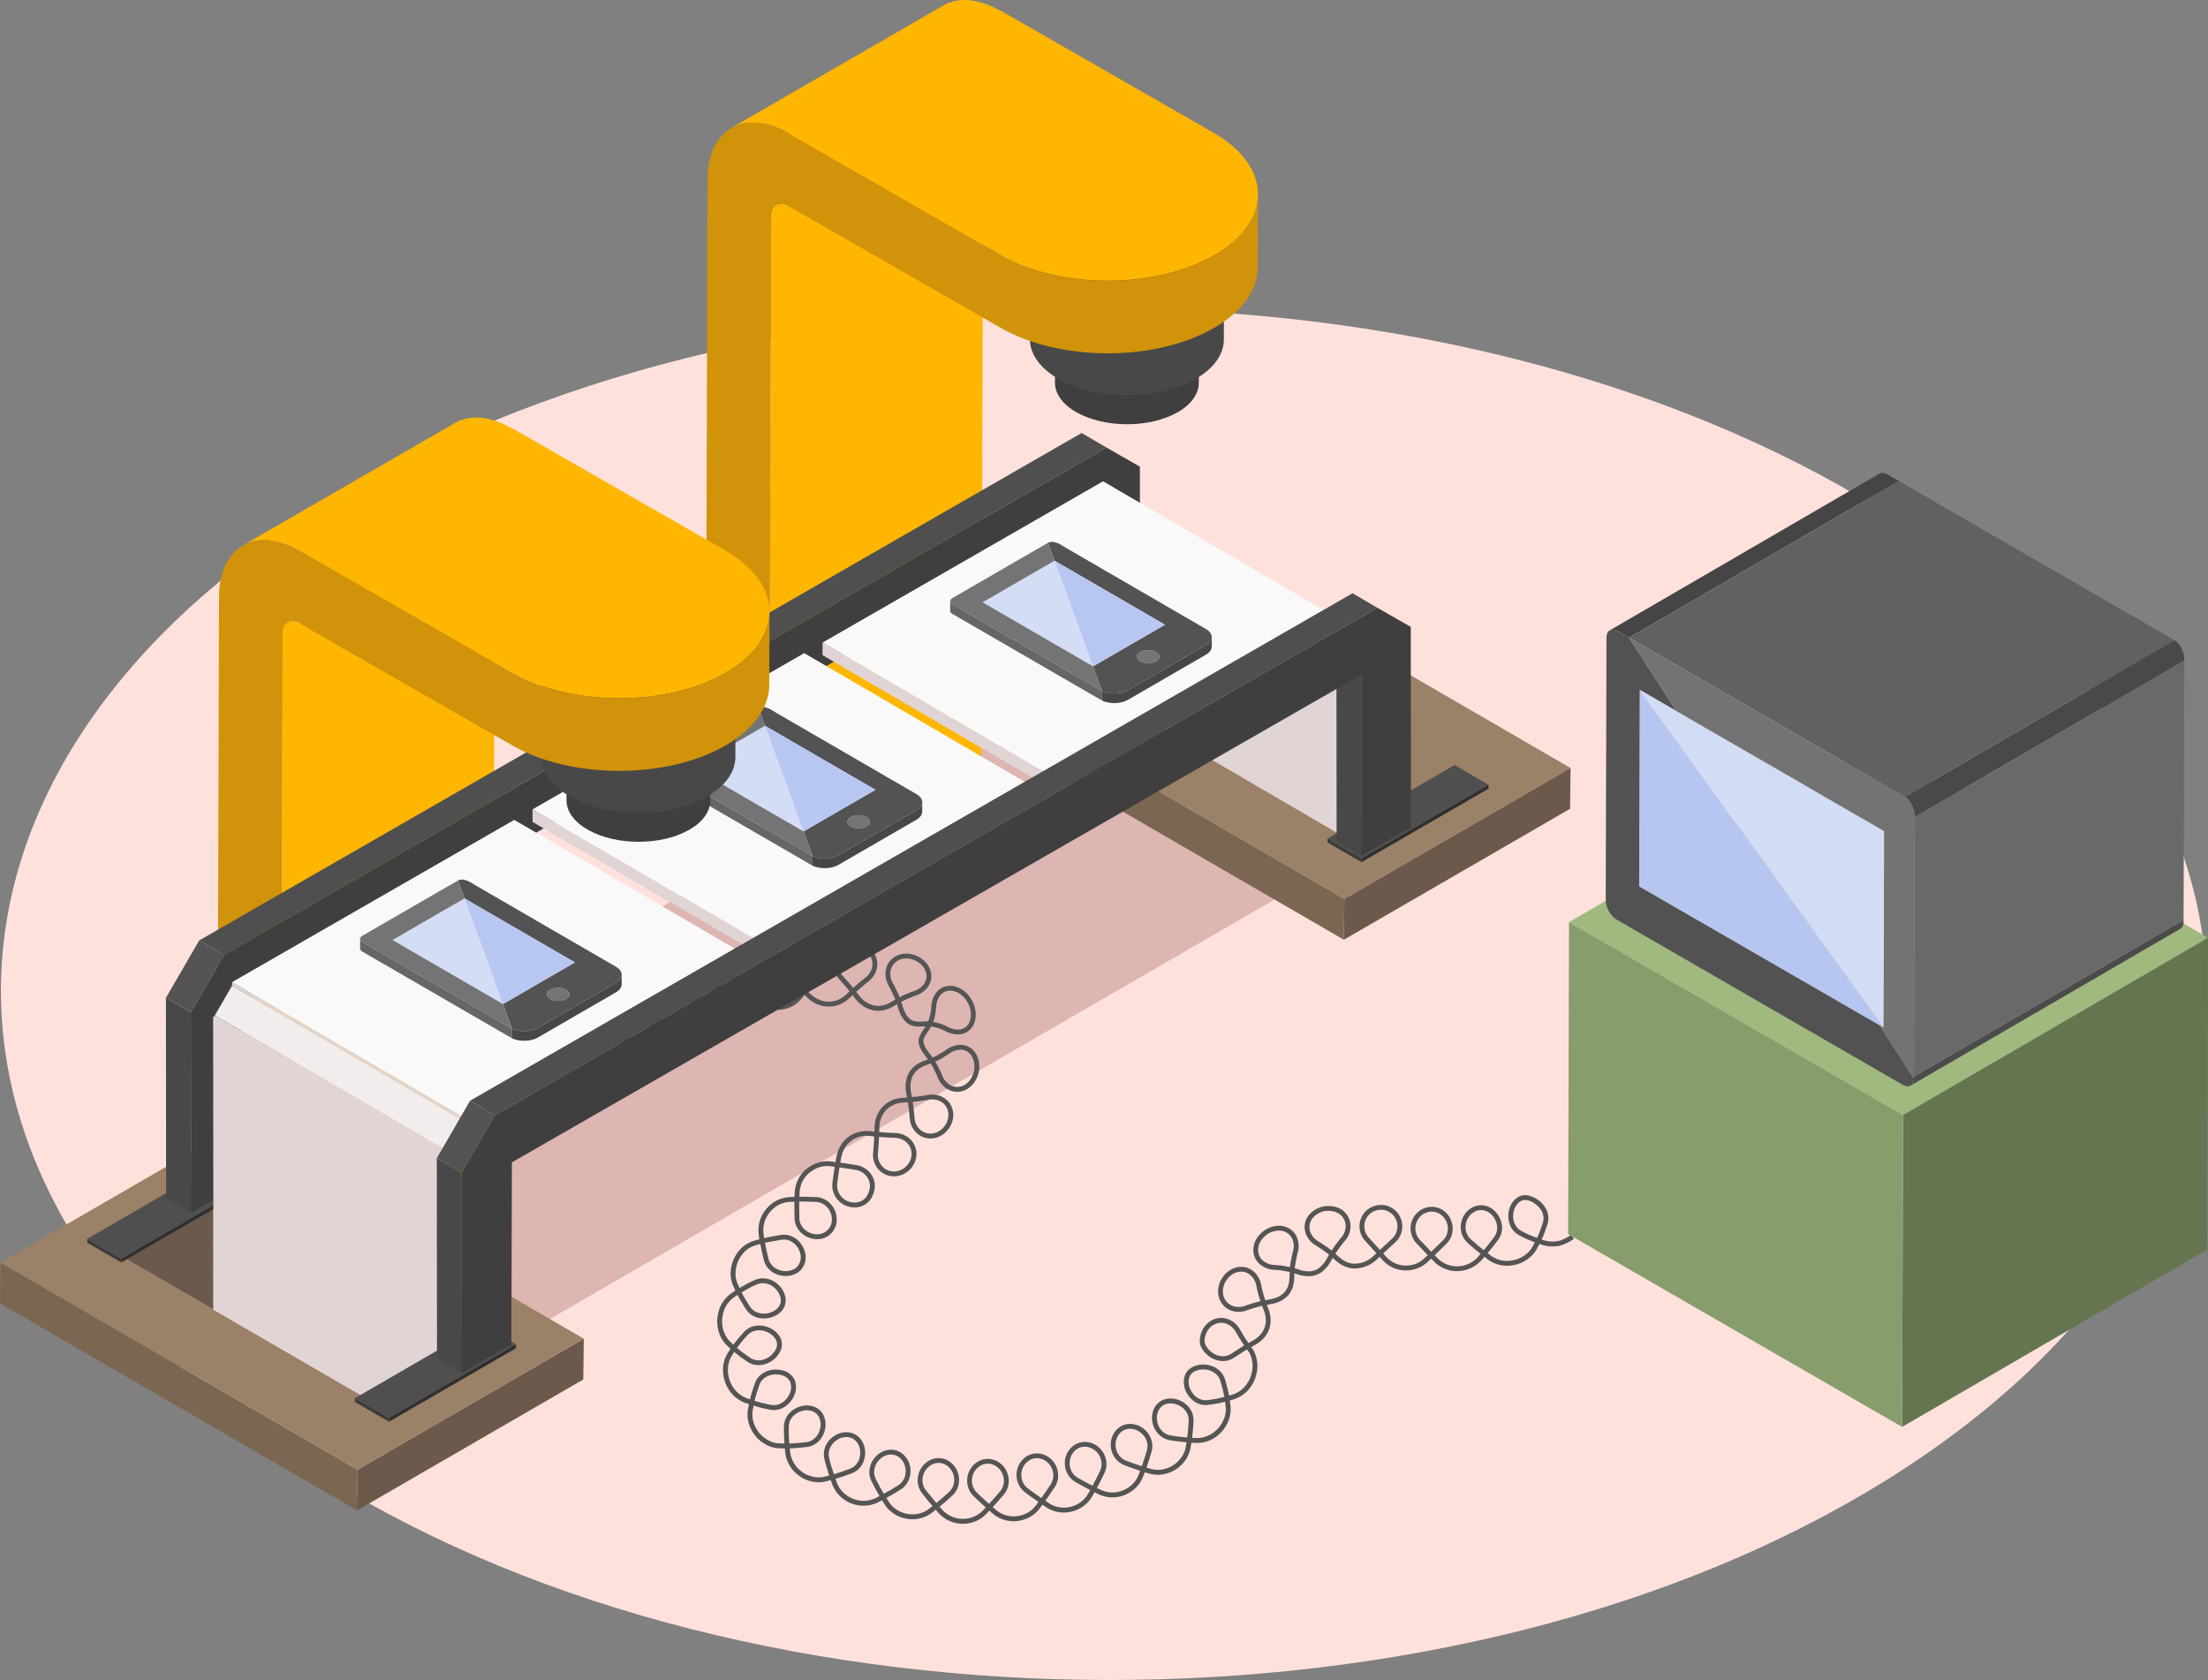 <?xml version="1.0" encoding="iso-8859-1"?>
<!-- Generator: Adobe Illustrator 20.1.0, SVG Export Plug-In . SVG Version: 6.00 Build 0)  -->
<!DOCTYPE svg PUBLIC "-//W3C//DTD SVG 1.1//EN" "http://www.w3.org/Graphics/SVG/1.1/DTD/svg11.dtd">
<svg version="1.1" id="Layer_1" xmlns="http://www.w3.org/2000/svg" xmlns:xlink="http://www.w3.org/1999/xlink" x="0px" y="0px"
	 viewBox="0 0 301 229" style="enable-background:new 0 0 301 229;" xml:space="preserve">
<rect x="0" y="0" width="301" height="229" fill="#808080" stroke="none"/>
<rect style="fill:none;" width="301" height="229"/>
<g>
	<path style="fill:#FFE1DC;" d="M256.599,69.613c-58.851-36.608-154.06-36.776-212.658-0.375s-58.391,95.587,0.46,132.196
		s154.06,36.776,212.658,0.375S315.45,106.221,256.599,69.613"/>
	<g style="enable-background:new    ;">
		<defs>
			<polygon id="SVGID_1_" style="enable-background:new    ;" points="17.233,165.832 136.575,96.76 177.468,120.466 
				58.125,189.538 			"/>
		</defs>
		<clipPath id="SVGID_2_">
			<use xlink:href="#SVGID_1_"  style="overflow:visible;"/>
		</clipPath>
		<polyline style="clip-path:url(#SVGID_2_);fill:#DDB5B1;" points="177.468,120.466 136.575,96.76 17.233,165.832 58.125,189.538 
			177.468,120.466 		"/>
	</g>
	<path style="fill:#555555;" d="M214.178,168.327c-0.562,0.396-1.167,0.688-1.721,0.836c-0.599,0.11-1.186,0.101-1.71-0.025
		c-0.009-0.001-0.229-0.044-0.452-0.127l-0.134-0.046c0.115-0.242,0.265-0.579,0.396-0.949c0.248-0.654,0.435-1.279,0.438-1.29
		c0.41-1.581-0.708-2.991-2.022-3.565c-1.302-0.589-2.428-0.131-3.093,1.27c-0.559,1.324-0.26,3.16,1.196,3.935
		c0.024,0.014,0.602,0.341,1.227,0.605c0.334,0.141,0.681,0.273,0.931,0.367l-0.298,0.572c-0.237,0.448-0.589,0.835-1.077,1.185
		c-0.46,0.341-0.987,0.575-1.525,0.678l0.062,0.324l-0.075-0.321c-1.053,0.25-2.159,0.036-3.023-0.575l-0.507-0.388l0.633-0.758
		l0.801-1.053c1.02-1.379,0.486-3.157-0.621-4.081c-1.175-0.974-2.762-0.812-3.774,0.383c-1.021,1.244-0.909,3.095,0.252,4.126
		l0.999,0.872l0.761,0.606l-0.415,0.476c-0.673,0.748-1.681,1.204-2.696,1.221l0.006,0.33l-0.012-0.33
		c-1.008,0.048-1.998-0.35-2.709-1.051l-0.443-0.449l1.632-1.594c1.106-1.115,1.104-2.971-0.008-4.136
		c-0.527-0.552-1.229-0.862-1.975-0.875c-0.017-0.001-0.032-0.001-0.048-0.001c-0.729,0-1.428,0.286-1.974,0.809
		c-1.157,1.113-1.216,2.969-0.129,4.139l1.567,1.643l-0.454,0.429c-0.715,0.674-1.647,1.035-2.669,0.99
		c-0.986-0.042-1.888-0.464-2.539-1.188l-0.416-0.459l1.66-1.532c1.179-1.086,1.263-2.94,0.188-4.134
		c-0.518-0.575-1.232-0.913-2.011-0.951c-0.785-0.029-1.547,0.236-2.134,0.772c-0.57,0.524-0.902,1.239-0.934,2.013
		c-0.032,0.79,0.247,1.545,0.784,2.126l1.519,1.667l-0.451,0.422c-0.688,0.648-1.606,1.018-2.523,0.999l-0.005,0.33l-0.009-0.33
		c-0.879,0.046-1.658-0.506-2.156-0.951l-0.454-0.408c0.127-0.19,0.315-0.465,0.526-0.754l0.529-0.698
		c0.13-0.169,0.223-0.265,0.242-0.285c0.556-0.625,0.834-1.442,0.766-2.243c-0.063-0.744-0.432-1.42-1.04-1.904
		c-0.631-0.49-1.513-0.692-2.506-0.581c-0.884,0.143-1.717,0.645-2.234,1.353c-0.433,0.647-0.57,1.37-0.399,2.091
		c0.188,0.792,0.729,1.493,1.478,1.917c0.003,0.001,0.552,0.34,1.042,0.688l0.668,0.489c0.026,0.02,0.04,0.033,0.063,0.051
		c-0.028,0.048-0.057,0.1-0.084,0.154l-0.211,0.397c-0.204,0.398-0.449,0.727-0.752,0.999c-0.252,0.28-0.522,0.464-0.826,0.562
		l0.102,0.314l-0.13-0.304c-0.325,0.14-0.638,0.194-0.988,0.161c-0.446-0.019-0.812-0.089-1.193-0.228l-0.422-0.144
		c-0.057-0.018-0.113-0.035-0.166-0.049l0.006-0.086c0.027-0.213,0.071-0.502,0.126-0.801c0.104-0.584,0.262-1.201,0.261-1.201
		c0.252-0.821,0.161-1.725-0.242-2.417c-0.373-0.641-0.975-1.069-1.759-1.242c-0.884-0.15-1.85,0.094-2.6,0.643
		c-0.83,0.633-1.331,1.439-1.411,2.264c-0.097,0.75,0.098,1.439,0.56,1.993c0.521,0.623,1.363,1.022,2.253,1.068l0.396,0.022
		c0.249,0.012,0.544,0.046,0.817,0.098c0.362,0.059,0.689,0.127,0.908,0.175l-0.021,0.601c-0.012,0.457-0.068,0.869-0.167,1.219
		c-0.052,0.17-0.12,0.323-0.221,0.487c-0.081,0.166-0.169,0.302-0.268,0.416c-0.254,0.268-0.535,0.481-0.844,0.643
		c-0.375,0.171-0.786,0.296-1.222,0.372l-0.596,0.106c-0.072-0.219-0.174-0.541-0.274-0.894c-0.085-0.294-0.161-0.591-0.201-0.812
		l-0.075-0.386c-0.166-0.871-0.658-1.622-1.352-2.061c-0.617-0.391-1.331-0.492-2.061-0.307c-0.798,0.191-1.516,0.76-2.026,1.613
		c-0.439,0.802-0.553,1.72-0.31,2.524c0.235,0.729,0.734,1.307,1.405,1.629c0.394,0.188,0.828,0.283,1.269,0.283
		c0.373,0,0.749-0.068,1.107-0.204c0.003-0.001,0.601-0.217,1.188-0.386l0.813-0.225c0.031-0.008,0.049-0.011,0.077-0.018
		c0.019,0.05,0.04,0.104,0.062,0.159l0.169,0.414c0.345,0.852,0.389,1.681,0.126,2.399c-0.277,0.758-0.854,1.385-1.68,1.818
		l-0.526,0.295c-0.135-0.196-0.327-0.48-0.519-0.781l-0.645-1.086c-0.415-0.737-1.103-1.275-1.886-1.476
		c-0.717-0.185-1.466-0.066-2.104,0.332c-0.714,0.443-1.222,1.181-1.394,2.021c-0.204,0.948-0.03,1.413,0.415,2.044
		c0.594,0.812,1.618,1.405,2.667,1.405c0.443,0,0.892-0.106,1.312-0.347c0,0,0.563-0.333,1.145-0.729
		c0.277-0.197,0.539-0.353,0.735-0.467l0.08-0.047l0.324,0.454c0.241,0.452,0.393,0.998,0.438,1.575
		c0.032,0.515-0.062,1.087-0.285,1.748c-0.205,0.521-0.528,1.022-0.948,1.474c-0.399,0.384-0.877,0.682-1.388,0.863
		c-0.004,0.002-0.223,0.084-0.452,0.148l-0.138,0.038c-0.046-0.261-0.118-0.625-0.215-0.993c-0.163-0.668-0.354-1.289-0.356-1.299
		c-0.531-1.562-2.282-2.177-3.66-1.869c-1.434,0.289-2.152,1.397-1.875,2.903c0.291,1.307,1.437,2.546,2.91,2.546
		c0.111,0,0.226-0.007,0.341-0.021c0.027-0.003,0.676-0.077,1.344-0.211c0.354-0.075,0.712-0.163,0.969-0.228l0.087,0.631
		c0.124,1.043-0.283,2.205-1.062,3.032l0.24,0.227l-0.243-0.223c-0.775,0.845-1.876,1.324-2.884,1.28l-0.635-0.028l0.112-0.984
		c0.073-0.656,0.086-1.313,0.087-1.337c0.055-1.691-1.384-2.864-2.812-3.022c-0.77-0.065-1.456,0.119-1.901,0.518
		c-0.522,0.407-0.853,1.042-0.929,1.781c-0.188,1.584,0.882,3.095,2.392,3.368c0,0,0.645,0.106,1.309,0.185
		c0.363,0.045,0.729,0.081,0.99,0.105l-0.101,0.62c-0.17,0.993-0.828,1.94-1.759,2.533l0,0c-0.927,0.58-2.024,0.754-3.007,0.475
		l-0.597-0.179c0.087-0.242,0.206-0.585,0.315-0.938l0.386-1.258c0.41-1.478-0.491-3.096-2.008-3.606
		c-1.452-0.494-2.886,0.209-3.401,1.684c-0.517,1.521,0.233,3.214,1.668,3.775c0,0,0.622,0.254,1.249,0.462l0.929,0.306
		l-0.224,0.591c-0.354,0.934-1.135,1.698-2.139,2.099l0.122,0.307l-0.123-0.307c-0.968,0.392-2.052,0.365-2.971-0.066l-0.563-0.278
		c0.122-0.224,0.291-0.539,0.457-0.873l0.582-1.175c0.667-1.397,0.054-3.146-1.369-3.899c-1.371-0.722-2.958-0.228-3.694,1.15
		c-0.747,1.423-0.256,3.21,1.091,3.983c0,0,0.572,0.337,1.157,0.644l0.865,0.449l-0.307,0.548c-0.491,0.867-1.359,1.505-2.382,1.749
		l0.077,0.321l-0.079-0.32c-1,0.246-2.06,0.071-2.904-0.478l-0.52-0.349c0.149-0.206,0.357-0.496,0.565-0.804l0.73-1.086
		c0.854-1.304,0.481-3.12-0.833-4.049c-1.279-0.901-2.931-0.615-3.841,0.667c-0.923,1.313-0.662,3.149,0.581,4.09
		c0,0,0.526,0.408,1.064,0.783l0.799,0.557l-0.374,0.505c-0.588,0.793-1.524,1.316-2.568,1.436l0.038,0.328l-0.038-0.328
		c-1.023,0.124-2.052-0.186-2.819-0.831l-0.474-0.409c0.174-0.187,0.415-0.45,0.659-0.73l0.857-0.988
		c1.008-1.191,0.859-3.039-0.332-4.12c-1.159-1.049-2.832-0.969-3.89,0.192c-1.076,1.192-1.042,3.047,0.072,4.13
		c0,0,0.472,0.47,0.96,0.909l0.724,0.651l-0.432,0.454c-0.688,0.72-1.691,1.107-2.738,1.106l-0.005,0.33l0.003-0.33
		c-1.022-0.009-2.037-0.454-2.712-1.188l-0.419-0.472c0.199-0.161,0.475-0.389,0.757-0.631l0.981-0.87
		c1.149-1.039,1.243-2.891,0.208-4.129c-1-1.179-2.646-1.323-3.829-0.334c-1.229,1.042-1.463,2.88-0.52,4.101l0.821,1.038
		l0.632,0.739l-0.492,0.391c-0.813,0.62-1.88,0.871-2.927,0.683l0,0.001c-1.084-0.198-2.012-0.797-2.546-1.644l-0.335-0.541
		l0.858-0.473c0.576-0.331,1.133-0.697,1.133-0.697c1.291-0.823,1.696-2.631,0.9-4.034c-0.379-0.644-0.945-1.099-1.604-1.284
		c-0.689-0.169-1.387-0.07-2.021,0.287c-1.4,0.803-1.982,2.561-1.296,3.923l0.611,1.178c0.178,0.321,0.359,0.629,0.491,0.849
		l-0.554,0.289c-0.957,0.454-2.095,0.487-3.043,0.088l-0.127,0.305l0.115-0.31c-0.982-0.364-1.8-1.163-2.183-2.125l-0.213-0.597
		c0.249-0.069,0.597-0.172,0.951-0.297l1.243-0.44c1.611-0.599,2.136-2.38,1.712-3.759c-0.467-1.465-1.819-2.174-3.291-1.723
		c-1.366,0.429-2.534,1.87-2.124,3.532c0.006,0.027,0.151,0.673,0.353,1.3l0.303,0.931l-0.617,0.161
		c-0.487,0.129-1,0.138-1.525,0.024c-0.607-0.127-1.095-0.331-1.49-0.624l-0.197,0.265l0.184-0.274
		c-0.904-0.606-1.528-1.588-1.67-2.631c0-0.003-0.035-0.234-0.056-0.478l-0.013-0.141c0.261-0.004,0.63-0.017,1.006-0.052
		l1.319-0.124c1.691-0.204,2.625-1.809,2.552-3.241c-0.083-1.518-1.15-2.481-2.688-2.429c-1.433,0.081-2.938,1.171-2.974,2.848
		c-0.001,0.027-0.029,0.688,0.005,1.35c0.016,0.361,0.041,0.726,0.061,0.986l-0.639-0.005c-0.491-0.002-0.996-0.135-1.505-0.398
		c-0.515-0.257-0.963-0.619-1.294-1.047l-0.261,0.202l0.251-0.214c-0.721-0.85-1.059-2.028-0.884-3.066l0.128-0.634
		c0.252,0.079,0.605,0.187,0.959,0.283c0.67,0.159,1.318,0.277,1.318,0.277c0.168,0.031,0.333,0.047,0.495,0.047
		c1.406,0,2.55-1.136,2.901-2.381c0.1-0.358,0.128-0.704,0.085-1.008c-0.026-0.346-0.116-0.651-0.273-0.918
		c-0.365-0.571-0.868-0.933-1.539-1.104c-0.737-0.184-1.48-0.142-2.149,0.12c-0.771,0.303-1.354,0.879-1.599,1.577
		c0,0-0.227,0.614-0.429,1.268c-0.108,0.329-0.183,0.648-0.248,0.924l-0.012,0.055l-0.6-0.207c-0.994-0.405-1.835-1.335-2.195-2.426
		c-0.384-1.161-0.273-2.389,0.297-3.287l0.34-0.531c0.21,0.172,0.5,0.406,0.8,0.632l1.103,0.77c0.45,0.277,0.935,0.398,1.415,0.398
		c1.015,0,2.007-0.544,2.6-1.309c0.475-0.618,0.667-1.239,0.562-1.743c-0.02-0.562-0.353-1.12-0.964-1.616
		c-1.113-0.891-2.955-1.107-4.117,0.065l-0.893,1.011c-0.237,0.288-0.463,0.584-0.626,0.8l-0.457-0.441
		c-0.759-0.728-1.155-1.893-1.061-3.117c0.082-0.666,0.249-1.23,0.494-1.668c0.292-0.492,0.666-0.911,1.084-1.214
		c0,0,0.188-0.143,0.387-0.27l0.125-0.076c0.119,0.236,0.29,0.56,0.493,0.89c0.349,0.592,0.708,1.133,0.712,1.139
		c0.571,0.823,1.48,1.182,2.386,1.182c0.585,0,1.169-0.149,1.659-0.421c1.293-0.707,1.672-2.022,0.964-3.352
		c-0.68-1.253-2.306-2.147-3.844-1.47c-0.026,0.011-0.646,0.267-1.218,0.595c-0.324,0.176-0.64,0.359-0.869,0.494l-0.266-0.581
		c-0.425-0.919-0.384-2.08,0.111-3.189c0.258-0.508,0.606-0.97,1-1.331c0.371-0.326,0.847-0.58,1.368-0.733l0.611-0.166l0.196,0.978
		c0.142,0.653,0.302,1.277,0.305,1.288c0.411,1.4,1.714,2.104,2.941,2.104c0.217,0,0.431-0.022,0.638-0.066
		c0.75-0.141,1.353-0.528,1.69-1.083c0.385-0.596,0.506-1.282,0.348-1.987c-0.167-0.746-0.577-1.408-1.153-1.865
		c-0.639-0.505-1.403-0.718-2.161-0.597l-1.301,0.219l-0.982,0.214c-0.008-0.048-0.015-0.098-0.022-0.148l-0.064-0.482
		c-0.131-1.036,0.209-2.158,0.889-2.927l-0.247-0.219l0.258,0.206c0.658-0.822,1.64-1.322,2.692-1.373l0.624-0.026l-0.004,0.997
		l0.026,1.303c0.017,0.753,0.373,1.489,0.977,2.021c0.567,0.498,1.276,0.771,2.054,0.79c0.016,0,0.032,0,0.047,0
		c0.745,0,1.412-0.271,1.873-0.757c0.517-0.497,0.8-1.183,0.798-1.929c-0.003-1.617-1.255-2.983-2.793-3.047l-1.31-0.042
		c-0.366-0.008-0.732-0.01-0.99-0.01l0.026-0.615c0.068-1.054,0.569-2.046,1.341-2.654l-0.205-0.259l0.211,0.254
		c0.834-0.694,1.862-1.015,2.822-0.884l0.625,0.079l-0.149,0.96c-0.099,0.646-0.172,1.301-0.172,1.302
		c-0.166,1.559,0.984,3.014,2.562,3.242c0.149,0.022,0.298,0.033,0.446,0.033c0.605,0,1.18-0.181,1.622-0.517
		c0.554-0.411,0.915-1.021,1.105-1.873c0.139-0.754-0.025-1.514-0.463-2.14c-0.452-0.646-1.165-1.094-1.949-1.227
		c0,0-0.633-0.118-1.284-0.211l-0.959-0.134l0.103-0.612c0.216-1.056,0.651-1.807,1.367-2.364l0,0
		c0.71-0.534,1.613-0.77,2.544-0.667l0.607,0.064l-0.05,0.954c-0.039,0.633-0.104,1.261-0.105,1.267
		c-0.076,0.806,0.173,1.615,0.685,2.222c0.49,0.58,1.178,0.932,1.935,0.989c0.08,0.007,0.16,0.01,0.24,0.01
		c0.704,0,1.412-0.268,1.973-0.753c0.639-0.552,1.032-1.33,1.079-2.138c0.042-0.766-0.217-1.494-0.73-2.053
		c-0.537-0.585-1.311-0.935-2.122-0.959c-0.001,0-0.641-0.021-1.273-0.063c-0.357-0.022-0.708-0.05-0.949-0.071l0.018-0.616
		c0.015-0.93,0.35-1.785,0.947-2.406c0.606-0.612,1.412-0.958,2.335-1l0.61-0.04c0.037,0.234,0.088,0.575,0.127,0.938
		c0.079,0.621,0.12,1.25,0.12,1.255c0.058,0.823,0.443,1.59,1.056,2.104c0.5,0.42,1.12,0.644,1.769,0.644
		c0.098,0,0.196-0.005,0.295-0.016c0.8-0.078,1.568-0.516,2.109-1.201c0.548-0.695,0.798-1.564,0.685-2.384
		c-0.104-0.754-0.493-1.407-1.095-1.839c-0.657-0.472-1.509-0.649-2.337-0.493c-0.002,0.001-0.634,0.111-1.242,0.192
		c-0.355,0.045-0.703,0.079-0.94,0.1l-0.113-0.602c-0.185-0.878-0.082-1.732,0.289-2.405c0.365-0.632,0.961-1.081,1.825-1.371
		l0.565-0.211c0.118,0.19,0.29,0.479,0.455,0.8c0.272,0.527,0.5,1.11,0.502,1.115c0.315,0.816,0.931,1.46,1.688,1.765
		c0.313,0.127,0.636,0.189,0.961,0.189c0.384,0,0.772-0.088,1.15-0.264c0.792-0.38,1.41-1.135,1.696-2.072
		c0.293-0.964,0.2-2.005-0.246-2.779c-0.429-0.772-1.161-1.24-2.009-1.282c-0.704-0.042-1.435,0.2-2.112,0.68l-0.309,0.219
		c-0.191,0.126-0.457,0.283-0.713,0.426c-0.306,0.172-0.612,0.311-0.816,0.4l-0.356-0.494c-0.705-0.858-0.874-1.397-0.891-1.698
		c-0.021-0.401,0.234-0.794,0.725-1.51l-0.006-0.005c0.115-0.134,0.235-0.342,0.326-0.521c0.037,0.004,0.066,0.006,0.11,0.012
		c0.194,0.032,0.462,0.087,0.736,0.161c0.268,0.079,0.53,0.188,0.741,0.279c0.185,0.077,0.296,0.143,0.322,0.158
		c0.576,0.308,1.178,0.468,1.736,0.468c0.149,0,0.295-0.012,0.437-0.034c0.869-0.141,1.521-0.702,1.837-1.582
		c0.335-0.926,0.18-2.149-0.389-3.106c-0.533-0.965-1.471-1.68-2.46-1.867c-0.758-0.119-1.445,0.05-1.979,0.49
		c-0.628,0.517-1.025,1.399-1.06,2.346l-0.033,0.393c-0.02,0.246-0.067,0.524-0.134,0.781c-0.068,0.323-0.179,0.611-0.259,0.797
		c-0.306-0.022-0.638,0.022-0.643,0.022l-0.006,0.002c-0.816,0.048-1.344,0.012-1.764-0.295l-0.194,0.267l0.194-0.267
		c-0.454-0.33-0.833-0.975-1.069-1.816c0,0-0.061-0.216-0.135-0.431l-0.052-0.148l0.087-0.046c0.199-0.105,0.466-0.238,0.739-0.354
		c0.277-0.121,0.565-0.238,0.776-0.318l0.366-0.125c0.864-0.281,1.582-0.891,1.918-1.632c0.295-0.65,0.294-1.364-0.004-2.062
		c-0.35-0.82-1.081-1.481-2.006-1.815c-0.881-0.316-1.801-0.285-2.52,0.087c-0.685,0.338-1.163,0.892-1.383,1.603
		c-0.241,0.776-0.137,1.652,0.285,2.405c0.003,0.006,0.313,0.547,0.567,1.107c0.156,0.32,0.283,0.635,0.365,0.85l-0.528,0.303
		c-0.777,0.479-1.569,0.648-2.348,0.501c-0.8-0.162-1.54-0.654-2.087-1.395l-0.372-0.479c0.178-0.161,0.435-0.391,0.709-0.618
		l0.984-0.804c0.656-0.505,1.083-1.251,1.171-2.046c0.083-0.747-0.141-1.481-0.631-2.07c-0.527-0.628-1.324-1.022-2.188-1.084
		c-0.848-0.055-1.661,0.208-2.244,0.731c-0.573,0.504-0.91,1.198-0.95,1.954c-0.042,0.794,0.251,1.592,0.799,2.187l0.848,0.95
		c0.237,0.275,0.456,0.543,0.607,0.73l-0.447,0.418c-0.681,0.657-1.509,1.006-2.395,1.01l0.001,0.33l-0.002-0.33
		c-0.835,0.004-1.737-0.349-2.435-1.002l-0.443-0.417l1.47-1.679c0.543-0.587,0.834-1.375,0.797-2.163
		c-0.036-0.764-0.372-1.468-0.947-1.98c-0.59-0.526-1.397-0.806-2.213-0.743c-0.814,0.054-1.576,0.427-2.089,1.023
		c-0.502,0.592-0.743,1.341-0.676,2.109c0.068,0.778,0.454,1.514,1.055,2.013l1.684,1.479l-0.387,0.472
		c-0.606,0.741-1.434,1.204-2.33,1.305l0.037,0.328l-0.042-0.327c-0.886,0.107-1.805-0.15-2.584-0.737l-0.485-0.369l1.314-1.817
		c0.475-0.631,0.682-1.438,0.568-2.212c-0.111-0.762-0.515-1.434-1.136-1.893c-0.633-0.467-1.45-0.658-2.248-0.533
		c-0.8,0.13-1.491,0.556-1.946,1.199c-0.448,0.623-0.625,1.385-0.498,2.144c0.129,0.772,0.574,1.479,1.218,1.935l1.813,1.322
		l-0.349,0.5c-0.524,0.777-1.324,1.31-2.254,1.503c-0.916,0.175-1.861-0.018-2.661-0.545l-0.514-0.34l1.195-1.902
		c0.432-0.667,0.578-1.461,0.41-2.233c-0.164-0.756-0.613-1.402-1.266-1.82c-0.668-0.427-1.471-0.562-2.257-0.383
		c-0.781,0.179-1.438,0.646-1.85,1.313c-0.408,0.652-0.537,1.425-0.363,2.177c0.179,0.772,0.651,1.43,1.328,1.851l1.901,1.202
		l-0.319,0.528c-0.485,0.812-1.26,1.394-2.184,1.639c-0.911,0.227-1.872,0.087-2.705-0.399l-0.532-0.31l1.1-1.964
		c0.394-0.685,0.498-1.48,0.292-2.241c-0.203-0.75-0.686-1.375-1.361-1.763c-0.691-0.392-1.497-0.483-2.271-0.266
		c-0.763,0.218-1.39,0.714-1.764,1.397c-0.382,0.685-0.469,1.478-0.246,2.231c0.221,0.746,0.718,1.366,1.398,1.744l1.959,1.109
		l-0.295,0.539c-0.456,0.852-1.208,1.47-2.117,1.741l0.095,0.316l-0.098-0.315c-0.892,0.278-1.861,0.179-2.73-0.279l-0.543-0.285
		l1.022-2.007c0.359-0.692,0.432-1.483,0.203-2.228c-0.231-0.751-0.742-1.364-1.437-1.725c-0.689-0.362-1.483-0.43-2.233-0.193
		c-0.762,0.241-1.382,0.763-1.746,1.472c-0.722,1.44-0.136,3.204,1.304,3.928l2.006,1.037l-0.274,0.552
		c-0.434,0.869-1.166,1.517-2.062,1.824l0,0.001c-0.907,0.303-1.883,0.239-2.748-0.182l-0.555-0.27l0.955-2.043
		c0.695-1.464,0.081-3.217-1.372-3.907c-0.716-0.341-1.524-0.376-2.272-0.103c-0.739,0.27-1.324,0.808-1.647,1.514
		c-0.677,1.459-0.036,3.203,1.428,3.886l2.036,0.967l-0.257,0.558c-0.404,0.891-1.117,1.562-2.006,1.891l0.114,0.31l-0.115-0.31
		c-0.902,0.339-1.881,0.303-2.758-0.096l-0.564-0.255l0.899-2.066c0.65-1.483-0.016-3.218-1.484-3.866
		c-0.721-0.319-1.523-0.337-2.259-0.048c-0.734,0.289-1.308,0.845-1.615,1.564c-0.637,1.476,0.05,3.201,1.532,3.846l2.063,0.907
		l-0.242,0.569c-0.378,0.898-1.074,1.587-1.96,1.94l0.122,0.307l-0.126-0.305c-0.883,0.366-1.864,0.357-2.761-0.023l-0.571-0.241
		l0.848-2.087c0.614-1.496-0.096-3.213-1.58-3.827c-0.725-0.302-1.524-0.301-2.251,0.005c-0.727,0.305-1.288,0.875-1.58,1.604
		c-0.602,1.49,0.127,3.199,1.623,3.81l2.085,0.855l-0.228,0.576c-0.357,0.906-1.039,1.612-1.919,1.987l0.259,0.607
		c1.043-0.445,1.851-1.28,2.274-2.353l0.223-0.564l0.559,0.235c1.06,0.45,2.219,0.459,3.266,0.027l0,0.001
		c0.001,0,0.002-0.001,0.004-0.002c0,0,0,0,0,0l0,0c1.05-0.42,1.874-1.235,2.32-2.295l0.237-0.558l0.552,0.25
		c1.036,0.47,2.195,0.51,3.261,0.113l0,0c1.056-0.391,1.9-1.184,2.377-2.235l0.251-0.547l0.544,0.265
		c1.021,0.496,2.174,0.576,3.249,0.213l-0.105-0.312l0.107,0.312c1.061-0.364,1.926-1.13,2.438-2.155l0.269-0.54l0.532,0.279
		c1.024,0.54,2.171,0.655,3.23,0.327l0,0c0,0,0.001,0,0.001-0.001c0,0,0.001,0,0.002,0l0,0c1.077-0.324,1.967-1.054,2.505-2.058
		l0.287-0.523l0.519,0.303c0.984,0.572,2.119,0.738,3.2,0.469l-0.08-0.32l0.084,0.319c1.092-0.29,2.009-0.979,2.582-1.938
		l0.309-0.509l0.499,0.328c0.945,0.622,2.063,0.849,3.15,0.643l-0.062-0.324l0.067,0.323c1.101-0.228,2.049-0.86,2.667-1.777
		l0.336-0.48l0.471,0.358c0.916,0.69,1.999,0.995,3.06,0.865l0,0.001c0.002,0,0.003-0.001,0.005-0.001h0v0
		c1.066-0.121,2.047-0.668,2.762-1.541l0.368-0.447l0.421,0.396c0.821,0.769,1.851,1.182,2.891,1.181v0l0,0c0,0,0,0,0,0l0,0
		c1.058-0.004,2.043-0.418,2.845-1.191l0.402-0.376l0.332,0.427c0.641,0.867,1.524,1.451,2.486,1.644l0.065-0.323l-0.061,0.324
		c0.947,0.177,1.896-0.021,2.814-0.586l0.408-0.244l0.015,0.043c0.067,0.195,0.123,0.392,0.124,0.394
		c0.279,0.997,0.734,1.748,1.316,2.171l0,0c0.584,0.426,1.26,0.477,2.225,0.418l0.178-0.01c0.017-0.001,0.035-0.001,0.053-0.001
		c-0.011,0.018-0.021,0.035-0.031,0.051l-0.094,0.137c-0.506,0.74-0.873,1.274-0.839,1.919l0.33-0.018l-0.33,0.019
		c0.033,0.58,0.383,1.28,1.031,2.069l0.252,0.336l-0.403,0.14c-1.008,0.339-1.744,0.901-2.187,1.671l0.286,0.164l-0.289-0.16
		c-0.45,0.812-0.577,1.829-0.36,2.855l0.098,0.525l-0.528,0.027c-1.091,0.05-2.051,0.464-2.776,1.199l0.235,0.231l-0.238-0.229
		c-0.711,0.742-1.113,1.756-1.13,2.854l-0.01,0.562l-0.564-0.06c-1.101-0.124-2.173,0.159-3.018,0.8l0.199,0.263l-0.203-0.261
		c-0.847,0.66-1.358,1.535-1.61,2.765l-0.109,0.641l-0.005-0.001l-0.001,0.004l-0.64-0.081c-1.136-0.155-2.348,0.217-3.324,1.026
		l0,0c-0.001,0.001-0.001,0.001-0.002,0.002c-0.001,0.001-0.003,0.002-0.005,0.003l0.001,0.001
		c-0.912,0.723-1.505,1.889-1.585,3.127l-0.032,0.656l-0.011,0l0,0.011l-0.656,0.027c-1.238,0.06-2.39,0.647-3.167,1.609
		l-0.001-0.001c-0.002,0.002-0.003,0.004-0.005,0.006c-0.002,0.002-0.004,0.004-0.006,0.006l0.001,0.001
		c-0.807,0.92-1.196,2.202-1.04,3.437l0.064,0.483c0.009,0.068,0.019,0.137,0.03,0.202l-0.006,0.001l0.001,0.006l-0.66,0.18
		c-0.62,0.182-1.181,0.483-1.629,0.877c-0.46,0.421-0.858,0.95-1.153,1.53l0.294,0.149l-0.301-0.135
		c-0.576,1.285-0.617,2.649-0.111,3.743l0.296,0.647l0,0l0.001,0.001l-0.19,0.117c-0.222,0.143-0.428,0.298-0.428,0.298
		c-0.486,0.351-0.921,0.838-1.264,1.415c-0.292,0.522-0.486,1.17-0.579,1.925l0.328,0.04l-0.329-0.025
		c-0.111,1.421,0.361,2.786,1.262,3.65l0.52,0.502l-0.011,0.015l0.012,0.01l-0.385,0.611c-0.674,1.061-0.811,2.497-0.365,3.845
		c0.425,1.288,1.387,2.346,2.589,2.836l0.686,0.238l-0.001,0.004l0.007,0.002l-0.145,0.718c-0.208,1.23,0.184,2.608,1.021,3.602
		l-0.001,0.001c0.001,0.002,0.003,0.003,0.004,0.004c0.002,0.002,0.003,0.005,0.005,0.007l0.001-0.001
		c0.391,0.501,0.913,0.924,1.507,1.22c0.599,0.311,1.206,0.469,1.801,0.471l0.698,0.006l0.019,0.199
		c0.022,0.263,0.06,0.514,0.06,0.514c0.166,1.216,0.893,2.365,1.943,3.076l0,0.001c0.001,0.001,0.002,0.001,0.003,0.002
		c0.003,0.002,0.006,0.006,0.009,0.008l0.001-0.002c0.472,0.347,1.039,0.588,1.734,0.733c0.626,0.133,1.242,0.123,1.828-0.032
		l0.663-0.174l0.236,0.661c0.453,1.139,1.41,2.074,2.559,2.505l0,0.001c0.002,0.001,0.005,0.001,0.007,0.002
		c0.002,0.001,0.004,0.002,0.006,0.003l0-0.001c1.117,0.463,2.449,0.425,3.579-0.11l0.603-0.315l0.004,0.006l0.001-0.001
		l0.354,0.572c0.635,1.006,1.724,1.714,2.99,1.943l0.059-0.324l-0.058,0.325c1.229,0.217,2.483-0.077,3.447-0.812l0.521-0.413
		l0.445,0.502c0.812,0.882,1.976,1.394,3.194,1.405v0c0.023,0,0.047,0,0.071,0c1.209,0,2.355-0.475,3.154-1.311l0.451-0.474
		l0.5,0.433c0.91,0.764,2.119,1.123,3.324,0.984v0c1.225-0.141,2.327-0.76,3.023-1.699l0.389-0.524l0.548,0.368
		c1,0.65,2.249,0.857,3.423,0.568l0,0.001c1.201-0.287,2.222-1.04,2.804-2.068l0.321-0.573l0.599,0.296
		c1.088,0.511,2.365,0.542,3.503,0.085l0,0c1.175-0.469,2.09-1.372,2.511-2.477l0.235-0.618l0.001,0l0.002-0.005l0.651,0.188
		c1.159,0.328,2.448,0.127,3.535-0.55l-0.175-0.28l0.177,0.278c1.104-0.701,1.854-1.787,2.058-2.978l0.116-0.679l0.012,0.001
		l0.001-0.01l0.681,0.03c1.23,0.051,2.49-0.507,3.395-1.492l0.001,0c0.923-0.98,1.385-2.312,1.236-3.57l-0.1-0.717l0.214-0.06
		c0.26-0.072,0.505-0.165,0.504-0.165c0.593-0.211,1.151-0.559,1.63-1.021c0.491-0.527,0.86-1.1,1.097-1.701l-0.308-0.12
		l0.312,0.106c0.254-0.749,0.358-1.406,0.32-2.016c-0.052-0.672-0.229-1.309-0.536-1.876l-0.31-0.435l0.459-0.258
		c0.965-0.507,1.651-1.258,1.984-2.172c0.32-0.875,0.273-1.868-0.134-2.874l-0.169-0.416c-0.005-0.012-0.01-0.023-0.015-0.035
		l0.489-0.087c0.49-0.086,0.955-0.228,1.397-0.43c0.388-0.202,0.737-0.468,1.04-0.788l-0.24-0.227l0.249,0.217
		c0.138-0.158,0.258-0.343,0.35-0.534c0.113-0.183,0.206-0.389,0.276-0.62c0.116-0.409,0.182-0.876,0.194-1.391l0.009-0.454
		l0.407,0.138c0.435,0.159,0.874,0.243,1.37,0.265c0.431,0.031,0.848-0.033,1.261-0.204l0.001,0.002
		c0.005-0.001,0.008-0.005,0.013-0.006c0.005-0.002,0.01-0.002,0.016-0.005l-0.001-0.003c0.405-0.137,0.761-0.375,1.061-0.71
		c0.338-0.302,0.633-0.693,0.873-1.161l0.21-0.397c0.003-0.005,0.006-0.01,0.008-0.016l0.371,0.334
		c0.838,0.751,1.727,1.114,2.602,1.119v0.001c0.002,0,0.005-0.001,0.007-0.001c0.002,0,0.004,0.001,0.007,0.001l0-0.001
		c1.07-0.005,2.166-0.416,2.972-1.176l0.442-0.415l0.409,0.451c0.771,0.856,1.838,1.355,3.003,1.406l0.014-0.33l-0.012,0.33
		c1.172,0.042,2.301-0.373,3.146-1.17l0.457-0.432l0.002,0.002l0.004-0.004l0.448,0.455c0.809,0.797,1.913,1.246,3.05,1.246
		c0.05,0,0.1-0.001,0.149-0.002v-0.001c1.193-0.021,2.377-0.558,3.173-1.443l0.438-0.502l0.006,0.005l0.004-0.004l0.54,0.413
		c1.025,0.725,2.321,0.974,3.552,0.688l0,0.001c0.004-0.001,0.007-0.002,0.01-0.003c0,0,0.001,0,0.002,0l0,0
		c0.629-0.122,1.245-0.396,1.776-0.789c0.569-0.408,0.985-0.869,1.273-1.412l0.34-0.655l0.213,0.073
		c0.265,0.098,0.533,0.15,0.534,0.15c0.596,0.143,1.277,0.153,1.993,0.024c0.654-0.175,1.332-0.5,1.958-0.941L214.178,168.327z
		 M171.784,177.365l-0.821,0.227c-0.612,0.177-1.232,0.4-1.237,0.402c-0.618,0.236-1.296,0.216-1.86-0.056
		c-0.514-0.246-0.881-0.674-1.062-1.23c-0.19-0.63-0.096-1.362,0.252-1.999c0.292-0.487,0.808-1.107,1.614-1.301
		c0.182-0.047,0.36-0.07,0.535-0.07c0.36,0,0.703,0.099,1.013,0.294c0.531,0.337,0.926,0.944,1.056,1.628l0.074,0.382
		c0.043,0.235,0.125,0.558,0.217,0.873c0.089,0.315,0.184,0.619,0.255,0.842C171.808,177.359,171.796,177.362,171.784,177.365z
		 M169.607,183.401l-0.027,0.016c-0.21,0.122-0.489,0.289-0.78,0.495c-0.556,0.378-1.1,0.7-1.1,0.7
		c-1.091,0.624-2.441,0.043-3.111-0.873c-0.338-0.479-0.469-0.767-0.306-1.523c0.135-0.656,0.544-1.253,1.096-1.596
		c0.341-0.211,0.708-0.318,1.083-0.318c0.169,0,0.34,0.021,0.51,0.065c0.609,0.156,1.147,0.579,1.479,1.167l0.653,1.1
		c0.18,0.285,0.367,0.561,0.504,0.761l-0.004,0.002L169.607,183.401z M165.897,190.651c-0.637,0.127-1.279,0.2-1.29,0.202
		c-1.256,0.154-2.278-0.896-2.525-2c-0.212-1.151,0.271-1.906,1.366-2.127c0.188-0.042,0.386-0.063,0.585-0.063
		c0.962,0,1.971,0.493,2.31,1.49c0.001,0.003,0.186,0.605,0.345,1.258c0.099,0.373,0.171,0.753,0.215,1.003
		C166.65,190.479,166.269,190.572,165.897,190.651z M102.901,190.806c0.055-0.234,0.125-0.534,0.228-0.848
		c0.197-0.641,0.418-1.237,0.421-1.245c0.183-0.521,0.627-0.954,1.219-1.186c0.539-0.213,1.144-0.245,1.747-0.096
		c0.506,0.13,0.87,0.39,1.138,0.809c0.099,0.169,0.159,0.379,0.18,0.644c0.032,0.233,0.01,0.489-0.064,0.759
		c-0.311,1.102-1.391,2.093-2.64,1.864c-0.003-0.001-0.633-0.116-1.275-0.269c-0.365-0.1-0.738-0.214-0.984-0.292L102.901,190.806z
		 M101.096,182.914l0.429-0.507l0.428-0.463c0.899-0.908,2.35-0.72,3.232-0.015c0.319,0.259,0.703,0.664,0.725,1.179
		c0.092,0.46-0.184,0.942-0.431,1.264c-0.693,0.896-2.06,1.42-3.143,0.754l-1.06-0.74c-0.308-0.231-0.617-0.481-0.821-0.649
		C100.613,183.524,100.854,183.21,101.096,182.914z M102.008,175.646c0.54-0.31,1.141-0.559,1.153-0.564
		c1.196-0.522,2.469,0.188,3.005,1.176c0.544,1.022,0.29,1.919-0.701,2.461c-0.994,0.55-2.457,0.491-3.181-0.554
		c0,0-0.35-0.527-0.693-1.108c-0.202-0.327-0.379-0.666-0.493-0.893C101.324,176.03,101.667,175.831,102.008,175.646z
		 M106.552,168.984c0.565-0.093,1.151,0.073,1.644,0.463c0.458,0.363,0.785,0.893,0.919,1.492c0.149,0.666-0.058,1.175-0.263,1.491
		c-0.248,0.407-0.681,0.679-1.261,0.787c-1.068,0.229-2.446-0.312-2.813-1.564c0-0.002-0.158-0.613-0.296-1.248l-0.202-1.01
		L106.552,168.984z M124.434,150.193c0.24-0.022,0.568-0.055,0.902-0.097c0.625-0.083,1.271-0.196,1.276-0.197
		c0.657-0.125,1.324,0.013,1.833,0.38c0.46,0.33,0.746,0.812,0.827,1.393c0.088,0.643-0.112,1.33-0.549,1.885
		c-0.43,0.545-1.033,0.893-1.657,0.954c-0.585,0.057-1.129-0.104-1.573-0.478c-0.477-0.399-0.776-1-0.822-1.644
		c0,0-0.042-0.65-0.123-1.286c-0.036-0.335-0.084-0.665-0.121-0.905l0.009-0.001L124.434,150.193z M127.52,144.696
		c0.209-0.094,0.478-0.222,0.744-0.371c0.271-0.15,0.553-0.317,0.764-0.457l0.318-0.225c0.555-0.394,1.152-0.571,1.697-0.561
		c0.615,0.031,1.149,0.375,1.467,0.949c0.359,0.623,0.43,1.47,0.189,2.262c-0.229,0.75-0.733,1.374-1.346,1.668
		c-0.526,0.243-1.074,0.265-1.583,0.059c-0.58-0.233-1.073-0.753-1.32-1.391c-0.01-0.025-0.242-0.621-0.53-1.179
		c-0.143-0.279-0.293-0.538-0.412-0.734l0.021-0.008L127.52,144.696z M127.43,138.572c0.073-0.276,0.128-0.598,0.151-0.881
		l0.033-0.405c0.029-0.776,0.336-1.478,0.82-1.876c0.391-0.321,0.882-0.44,1.448-0.35c0.791,0.15,1.555,0.738,2,1.545
		c0.478,0.804,0.611,1.806,0.34,2.555c-0.296,0.825-0.882,1.083-1.322,1.154c-0.529,0.088-1.153-0.042-1.739-0.354
		c0,0-0.145-0.09-0.392-0.193c-0.229-0.099-0.518-0.218-0.818-0.307c-0.27-0.074-0.53-0.128-0.738-0.165
		C127.29,139.094,127.375,138.84,127.43,138.572z M63.485,147.687l-0.003-0.001l-0.001,0.004l-2.077-0.853
		c-1.161-0.474-1.727-1.797-1.261-2.952c0.226-0.564,0.66-1.005,1.223-1.241c0.283-0.119,0.58-0.179,0.876-0.179
		c0.293,0,0.587,0.059,0.867,0.175c1.15,0.477,1.698,1.808,1.222,2.969L63.485,147.687z M69.892,145.087l-0.003-0.001l-0.001,0.003
		l-2.056-0.904c-1.15-0.501-1.685-1.837-1.19-2.98c0.238-0.558,0.682-0.987,1.25-1.21c0.271-0.106,0.552-0.16,0.833-0.16
		c0.312,0,0.624,0.065,0.917,0.196c1.137,0.502,1.651,1.847,1.146,2.998L69.892,145.087z M76.359,142.659l-0.002-0.001l-0.001,0.003
		l-2.031-0.964c-1.136-0.53-1.634-1.882-1.11-3.013c0.25-0.546,0.703-0.962,1.274-1.17c0.258-0.094,0.526-0.142,0.792-0.142
		c0.333,0,0.663,0.074,0.972,0.22c1.123,0.534,1.598,1.894,1.058,3.03L76.359,142.659z M82.888,140.431l-0.003-0.002l-0.001,0.002
		l-1.999-1.035c-1.119-0.562-1.573-1.929-1.016-3.042c0.282-0.548,0.764-0.953,1.356-1.141c0.228-0.072,0.46-0.107,0.691-0.107
		c0.358,0,0.713,0.086,1.038,0.257c0.538,0.279,0.933,0.753,1.111,1.333c0.178,0.578,0.122,1.192-0.159,1.732L82.888,140.431z
		 M89.483,138.441l-0.003-0.002l-0.002,0.004l-1.954-1.106c-0.53-0.295-0.917-0.777-1.088-1.356
		c-0.172-0.582-0.105-1.194,0.191-1.726c0.29-0.528,0.775-0.912,1.367-1.081c0.213-0.061,0.43-0.09,0.645-0.09
		c0.39,0,0.773,0.099,1.119,0.294c0.521,0.299,0.894,0.782,1.051,1.361c0.16,0.591,0.079,1.208-0.229,1.743L89.483,138.441z
		 M96.143,136.748l-0.005-0.003l-0.004,0.006l-1.892-1.196c-0.528-0.328-0.896-0.84-1.035-1.44c-0.134-0.579-0.035-1.175,0.28-1.68
		c0.319-0.517,0.83-0.878,1.437-1.018c0.177-0.04,0.355-0.061,0.532-0.061c0.433,0,0.854,0.121,1.223,0.356
		c0.503,0.321,0.85,0.82,0.976,1.403c0.13,0.6,0.017,1.216-0.321,1.738L96.143,136.748z M102.859,135.447l-0.002-0.002l-0.002,0.003
		l-1.811-1.315c-0.503-0.355-0.849-0.905-0.95-1.506c-0.098-0.584,0.038-1.17,0.384-1.651c0.353-0.499,0.891-0.829,1.514-0.93
		c0.126-0.021,0.253-0.031,0.379-0.031c0.495,0,0.979,0.154,1.372,0.443c0.479,0.354,0.789,0.871,0.875,1.457
		c0.088,0.602-0.074,1.229-0.445,1.723L102.859,135.447z M109.613,134.663l-0.006-0.006l-0.006,0.007l-1.68-1.469
		c-0.471-0.391-0.771-0.962-0.824-1.566c-0.052-0.592,0.133-1.168,0.52-1.623c0.398-0.462,0.993-0.751,1.631-0.794
		c0.055-0.003,0.109-0.005,0.163-0.005c0.584,0,1.148,0.208,1.568,0.582c0.441,0.395,0.7,0.934,0.727,1.52
		c0.029,0.611-0.198,1.226-0.626,1.688L109.613,134.663z M116.308,134.657l-0.002-0.003l-0.004,0.003
		c-0.153-0.19-0.369-0.453-0.594-0.713l-0.855-0.958c-0.432-0.469-0.661-1.091-0.628-1.709c0.03-0.577,0.288-1.107,0.729-1.494
		c0.411-0.369,0.977-0.573,1.574-0.573c0.062,0,0.124,0.002,0.186,0.006c0.687,0.049,1.317,0.358,1.728,0.849
		c0.379,0.455,0.546,1,0.482,1.574c-0.068,0.618-0.403,1.2-0.925,1.602l-0.994,0.812
		C116.745,134.267,116.491,134.492,116.308,134.657z M122.638,135.913l-0.008,0.005c-0.086-0.22-0.207-0.511-0.347-0.797
		c-0.263-0.581-0.579-1.133-0.591-1.152c-0.333-0.594-0.416-1.28-0.229-1.885c0.166-0.533,0.526-0.95,1.05-1.209
		c0.3-0.154,0.648-0.232,1.015-0.232c0.32,0,0.654,0.059,0.984,0.178c0.753,0.271,1.345,0.801,1.622,1.453
		c0.224,0.523,0.227,1.053,0.01,1.531c-0.261,0.574-0.83,1.052-1.524,1.278l-0.384,0.13c-0.229,0.088-0.528,0.209-0.812,0.333
		c-0.287,0.122-0.573,0.264-0.784,0.376L122.638,135.913z M119.781,155.892l0.049-0.922l0.006,0.001l0-0.005
		c0.243,0.021,0.584,0.049,0.925,0.069c0.643,0.044,1.294,0.065,1.295,0.065c0.635,0.019,1.238,0.29,1.656,0.745
		c0.392,0.426,0.589,0.983,0.557,1.568c-0.036,0.63-0.347,1.241-0.851,1.677c-0.491,0.425-1.121,0.644-1.728,0.584
		c-0.583-0.044-1.109-0.312-1.484-0.757c-0.397-0.472-0.591-1.104-0.532-1.73C119.674,157.186,119.742,156.542,119.781,155.892z
		 M114.126,161.376c0-0.002,0.071-0.642,0.168-1.272l0.151-0.973l0.972,0.137c0.635,0.09,1.254,0.205,1.261,0.206
		c0.617,0.104,1.172,0.453,1.523,0.955c0.335,0.48,0.461,1.063,0.357,1.63c-0.151,0.68-0.43,1.162-0.854,1.478
		c-0.413,0.313-0.987,0.44-1.577,0.358C114.896,163.715,113.998,162.585,114.126,161.376z M108.952,163.781
		c0.254,0.001,0.625,0.003,0.99,0.011l1.304,0.042c1.187,0.048,2.154,1.12,2.157,2.389c0.002,0.573-0.204,1.075-0.606,1.462
		c-0.353,0.372-0.882,0.562-1.439,0.562c-0.618-0.015-1.182-0.231-1.631-0.626c-0.466-0.409-0.74-0.97-0.752-1.538l-0.026-1.295
		L108.952,163.781z M107.535,195.739c-0.033-0.633-0.005-1.284-0.005-1.298c0.028-1.301,1.218-2.146,2.347-2.209
		c0.037-0.002,0.074-0.003,0.111-0.003c1.089,0,1.824,0.699,1.885,1.807c0.057,1.106-0.681,2.396-1.963,2.552l-1.31,0.123
		c-0.376,0.034-0.751,0.046-1.002,0.049C107.579,196.503,107.552,196.117,107.535,195.739z M113.363,199.982
		c-0.191-0.597-0.335-1.234-0.338-1.248c-0.314-1.274,0.627-2.421,1.677-2.751c0.229-0.07,0.454-0.104,0.668-0.104
		c0.831,0,1.516,0.511,1.797,1.395c0.326,1.06-0.083,2.486-1.307,2.941l-1.238,0.438c-0.351,0.124-0.706,0.229-0.945,0.295
		L113.363,199.982z M120.479,203.61c-0.129-0.215-0.315-0.532-0.491-0.85l-0.604-1.166c-0.593-1.177,0.076-2.499,1.034-3.049
		c0.332-0.187,0.687-0.281,1.042-0.281c0.162,0,0.324,0.02,0.484,0.059c0.484,0.137,0.912,0.485,1.202,0.978
		c0.543,0.957,0.436,2.433-0.688,3.149c-0.003,0.002-0.544,0.357-1.098,0.676L120.479,203.61z M127.642,204.874l-1.449-1.772
		c-0.729-0.941-0.537-2.373,0.425-3.188c0.405-0.339,0.873-0.506,1.334-0.506c0.574,0,1.139,0.258,1.565,0.761
		c0.809,0.967,0.743,2.409-0.144,3.211l-0.976,0.865C128.12,204.482,127.836,204.716,127.642,204.874z M134.832,204.992
		l-0.737-0.662c-0.474-0.428-0.934-0.885-0.938-0.889c-0.866-0.842-0.886-2.285-0.046-3.216c0.434-0.476,0.987-0.716,1.545-0.716
		c0.494,0,0.992,0.188,1.413,0.569c0.93,0.845,1.052,2.282,0.274,3.201l-0.854,0.984
		C135.248,204.541,135.002,204.81,134.832,204.992z M141.956,204.197l-0.813-0.567c-0.523-0.365-1.035-0.762-1.04-0.766
		c-0.965-0.731-1.164-2.161-0.443-3.186c0.427-0.601,1.046-0.916,1.688-0.916c0.417,0,0.844,0.133,1.233,0.407
		c1.026,0.726,1.323,2.139,0.664,3.145l-0.728,1.082C142.313,203.7,142.102,203.996,141.956,204.197z M148.937,202.521l-0.882-0.457
		c-0.567-0.298-1.125-0.626-1.13-0.629c-1.046-0.601-1.423-1.994-0.84-3.104c0.391-0.73,1.069-1.133,1.798-1.133
		c0.332,0,0.674,0.084,1.005,0.258c1.113,0.589,1.598,1.948,1.083,3.026l-0.579,1.171
		C149.229,201.982,149.056,202.304,148.937,202.521z M155.971,198.918c-0.11,0.354-0.231,0.702-0.315,0.938l-0.953-0.314
		c-0.604-0.2-1.203-0.444-1.211-0.448c-1.115-0.436-1.693-1.759-1.289-2.946c0.31-0.884,1.021-1.397,1.85-1.397
		c0.231,0,0.473,0.04,0.716,0.123c1.039,0.35,1.939,1.521,1.586,2.797L155.971,198.918z M161.96,194.933l-0.116,1.016
		c-0.256-0.022-0.633-0.06-1.004-0.105c-0.648-0.076-1.275-0.18-1.275-0.18c-1.308-0.236-1.978-1.555-1.848-2.646
		c0.059-0.571,0.293-1.032,0.695-1.347c0.32-0.285,0.842-0.421,1.413-0.367c1.123,0.124,2.26,1.034,2.218,2.349
		C162.043,193.658,162.03,194.306,161.96,194.933z M176.253,170.601c0,0-0.167,0.65-0.275,1.263
		c-0.058,0.309-0.102,0.611-0.133,0.85v0.002c-0.223-0.047-0.521-0.107-0.83-0.157c-0.294-0.055-0.622-0.094-0.897-0.106
		l-0.394-0.021c-0.711-0.037-1.377-0.349-1.781-0.833c-0.342-0.409-0.484-0.923-0.411-1.496c0.063-0.649,0.474-1.293,1.15-1.809
		c0.487-0.356,1.113-0.555,1.697-0.555c0.13,0,0.259,0.01,0.383,0.03c0.581,0.129,1.035,0.449,1.313,0.927
		C176.388,169.23,176.455,169.938,176.253,170.601z M181.529,170.447c-0.01-0.007-0.021-0.015-0.03-0.022l-0.678-0.497
		c-0.513-0.363-1.082-0.714-1.092-0.72c-0.59-0.335-1.028-0.896-1.172-1.501c-0.127-0.537-0.021-1.081,0.299-1.561
		c0.403-0.552,1.093-0.965,1.784-1.076c0.151-0.019,0.299-0.026,0.442-0.026c0.62,0,1.166,0.163,1.564,0.472
		c0.469,0.373,0.742,0.872,0.791,1.442c0.053,0.621-0.166,1.258-0.59,1.735c0,0-0.118,0.118-0.286,0.336l-0.533,0.705
		C181.838,169.996,181.659,170.256,181.529,170.447z M188.116,170.369l-0.002-0.002l-0.001,0.001l-1.515-1.663
		c-0.419-0.452-0.636-1.039-0.611-1.651c0.024-0.598,0.28-1.149,0.721-1.554c0.427-0.391,0.971-0.602,1.543-0.602
		c0.037,0,0.075,0.001,0.112,0.003c0.602,0.028,1.153,0.289,1.553,0.732c0.834,0.926,0.77,2.365-0.145,3.208L188.116,170.369z
		 M195.114,170.631l-1.563-1.64c-0.842-0.905-0.795-2.346,0.104-3.21c0.422-0.404,0.959-0.625,1.517-0.625c0.012,0,0.024,0,0.036,0
		c0.568,0.01,1.104,0.249,1.509,0.672c0.867,0.908,0.874,2.351,0.019,3.213L195.114,170.631z M202.269,170.403l-0.767-0.611
		l-0.985-0.86c-0.897-0.797-0.978-2.238-0.182-3.208c0.438-0.518,1.001-0.782,1.569-0.782c0.441,0,0.885,0.159,1.276,0.483
		c0.853,0.712,1.29,2.13,0.515,3.179l-0.788,1.036L202.269,170.403z M209.937,167.788c-0.132,0.373-0.292,0.728-0.401,0.956
		c-0.245-0.09-0.62-0.232-0.977-0.382c-0.588-0.25-1.151-0.569-1.165-0.576c-1.132-0.603-1.35-2.049-0.913-3.087
		c0.357-0.751,0.837-1.128,1.431-1.128c0.245,0,0.509,0.063,0.793,0.192c1.035,0.452,1.966,1.586,1.654,2.785
		C210.357,166.553,210.179,167.152,209.937,167.788z"/>
	<polygon style="fill:#FFB600;" points="96.457,24.154 96.45,24.158 96.457,24.162 	"/>
	<path style="fill:#FFB600;" d="M128.622,0.734L99.691,17.435c0.896-0.517,1.949-0.764,3.111-0.724c0.016,0,0.032,0.001,0.048,0.002
		c0.088,0.004,0.176,0.007,0.265,0.014c1.376,0.084,2.89,0.555,4.469,1.461l-0.028,9.892c-1.242-0.712-2.433-0.144-2.437,1.277V30.1
		l-0.274,95.028v0.003l28.932-16.701l0.273-95.721l2.312-1.335l0.028-9.89C133.359-0.254,130.609-0.413,128.622,0.734z"/>
	<path style="fill:#D19309;" d="M107.555,28.08c-1.242-0.712-2.433-0.144-2.437,1.277v0.742l-0.274,95.031l-8.668-4.971
		l0.274-95.031v-0.713c0.02-6.873,5.111-9.682,11.133-6.228L107.555,28.08z"/>
	<polygon style="fill:#FFB600;" points="29.865,81.07 29.859,81.074 29.865,81.078 	"/>
	<path style="fill:#FFB600;" d="M62.031,57.65L33.099,74.351c0.896-0.517,1.949-0.764,3.111-0.724c0.016,0,0.032,0.001,0.048,0.002
		c0.088,0.004,0.176,0.007,0.265,0.014c1.376,0.084,2.89,0.555,4.469,1.461l-0.028,9.892c-1.242-0.712-2.433-0.144-2.437,1.277
		v0.742l-0.274,95.028v0.003l28.932-16.701l0.273-95.721l2.312-1.335l0.028-9.89C66.767,56.662,64.017,56.503,62.031,57.65z"/>
	<path style="fill:#D19309;" d="M40.963,84.996c-1.242-0.712-2.433-0.144-2.437,1.277v0.742l-0.274,95.031l-8.668-4.971
		l0.274-95.031v-0.713c0.02-6.873,5.111-9.682,11.133-6.228L40.963,84.996z"/>
	<polygon style="fill:#6B594C;" points="79.586,182.478 79.515,188.038 48.678,205.885 48.749,200.325 	"/>
	<polygon style="fill:#7B6651;" points="48.749,200.325 48.678,205.885 0,177.666 0.071,172.106 	"/>
	<polygon style="fill:#9B8167;" points="69.716,183.265 62.971,187.143 59.576,185.162 59.576,184.827 49.77,190.502 17.2,171.621 
		29.082,164.744 29.072,155.321 0.071,172.106 48.749,200.325 79.586,182.478 69.733,176.766 	"/>
	<polygon style="fill:#6B594C;" points="29.725,178.882 29.725,178.882 29.097,178.518 29.082,164.744 17.2,171.621 	"/>
	<polygon style="fill:#9B8167;" points="183.269,122.535 134.591,94.316 165.428,76.468 214.106,104.688 	"/>
	<polygon style="fill:#6B594C;" points="214.106,104.688 214.035,110.247 183.198,128.095 183.269,122.535 	"/>
	<polygon style="fill:#7B6651;" points="183.269,122.535 183.198,128.095 134.52,99.876 134.591,94.316 	"/>
	<polygon style="fill:#4F4F4F;" points="202.919,106.977 185.606,116.997 180.966,114.308 198.279,104.287 	"/>
	<polygon style="fill:#2F2F2F;" points="202.919,106.977 202.917,107.501 185.603,117.521 185.606,116.997 	"/>
	<polygon style="fill:#3B3B3B;" points="185.606,116.997 185.603,117.521 180.964,114.832 180.966,114.308 	"/>
	<polygon style="fill:#4F4F4F;" points="33.844,161.539 16.529,171.56 11.889,168.87 29.204,158.849 	"/>
	<polygon style="fill:#2F2F2F;" points="33.844,161.539 33.842,162.063 16.527,172.084 16.529,171.56 	"/>
	<polygon style="fill:#3B3B3B;" points="16.529,171.56 16.527,172.084 11.887,169.394 11.889,168.87 	"/>
	<polygon style="fill:#484848;" points="26.042,165.299 22.647,163.318 22.617,136.019 26.012,138 	"/>
	<polygon style="fill:#4F4F4F;" points="30.549,130.174 27.154,128.193 147.449,59.024 150.844,61.005 	"/>
	<polygon style="fill:#545454;" points="27.154,128.193 25.617,130.844 24.109,133.446 22.617,136.019 26.012,138 27.504,135.427 
		29.012,132.825 30.549,130.174 	"/>
	<polygon style="fill:#3F3F3F;" points="150.844,61.005 152.34,61.863 153.852,62.728 155.392,63.608 155.421,90.906 
		148.677,94.784 148.65,70.123 32.852,136.597 32.786,161.42 26.042,165.299 26.012,138 27.504,135.427 29.012,132.825 
		30.549,130.174 	"/>
	<polygon style="fill:#E0D4D4;" points="183.405,114.19 151.719,95.701 151.689,68.035 183.375,86.524 	"/>
	<polygon style="fill:#E0D4D4;" points="143.817,107.797 112.13,89.308 112.129,87.594 143.815,106.083 	"/>
	<polygon style="fill:#F9F9F9;" points="143.815,106.083 112.129,87.594 150.371,65.605 182.057,84.094 	"/>
	<polygon style="fill:#E0D4D4;" points="104.284,130.529 72.598,112.04 72.596,110.325 104.282,128.814 	"/>
	<polygon style="fill:#F9F9F9;" points="104.282,128.814 72.596,110.325 109.634,89.028 141.321,107.517 	"/>
	<polygon style="fill:#F2EDED;" points="60.968,156.907 29.282,138.418 31.632,134.365 63.318,152.854 	"/>
	<polygon style="fill:#E0D4D4;" points="63.318,152.854 31.632,134.365 31.631,133.879 63.317,152.368 	"/>
	<polygon style="fill:#F9F9F9;" points="70.102,111.759 32.054,133.636 31.631,133.88 63.317,152.368 63.741,152.125 
		101.788,130.248 	"/>
	<polygon style="fill:#E0D4D4;" points="60.968,156.907 29.282,138.418 29.168,138.616 29.054,138.549 29.097,178.518 
		49.77,190.502 60.769,184.136 60.741,157.3 	"/>
	<polygon style="fill:#4F4F4F;" points="70.343,183.249 53.028,193.271 48.388,190.581 65.703,180.56 	"/>
	<polygon style="fill:#2F2F2F;" points="70.343,183.249 70.341,183.774 53.026,193.795 53.028,193.271 	"/>
	<polygon style="fill:#3B3B3B;" points="53.028,193.271 53.026,193.795 48.386,191.105 48.388,190.581 	"/>
	<polygon style="fill:#484848;" points="185.606,116.628 182.211,114.647 182.185,89.983 185.58,91.964 	"/>
	<polygon style="fill:#484848;" points="62.971,187.143 59.576,185.162 59.547,157.864 62.942,159.845 	"/>
	<polygon style="fill:#4F4F4F;" points="67.479,152.018 64.084,150.037 184.379,80.868 187.774,82.849 	"/>
	<polygon style="fill:#545454;" points="64.084,150.037 62.547,152.689 61.039,155.29 59.547,157.864 62.942,159.845 
		64.434,157.271 65.942,154.67 67.479,152.018 	"/>
	<polygon style="fill:#3F3F3F;" points="187.774,82.849 189.269,83.705 190.781,84.573 192.32,85.453 192.349,112.751 
		185.606,116.628 185.58,91.964 69.782,158.441 69.716,183.265 62.971,187.143 62.942,159.845 64.434,157.271 65.942,154.67 
		67.479,152.018 	"/>
	<path style="fill:#747474;" d="M77.176,134.912c0.603,0.349,0.607,0.915,0.005,1.263s-1.578,0.346-2.181-0.004
		c-0.605-0.351-0.607-0.915-0.005-1.263C75.598,134.56,76.571,134.562,77.176,134.912z"/>
	<path style="fill:#535353;" d="M83.972,131.779c1.037,0.601,1.041,1.573,0.008,2.171l-10.647,6.162
		c-0.967,0.56-2.499,0.593-3.542,0.101l-1.223-3.353l9.802-5.673l-15.052-8.726l-0.89-2.441c0.894-0.429,1.85,0.342,2.501,0.719
		L83.972,131.779z M75,136.172c0.603,0.349,1.579,0.352,2.181,0.004c0.602-0.349,0.598-0.914-0.005-1.263
		c-0.605-0.351-1.579-0.352-2.181-0.004C74.393,135.257,74.395,135.821,75,136.172"/>
	<polygon style="fill:#D3DDF5;" points="63.317,122.461 68.569,136.861 53.516,128.134 	"/>
	<polygon style="fill:#B8C6F2;" points="78.371,131.188 68.569,136.861 63.317,122.461 	"/>
	<path style="fill:#747474;" d="M62.428,120.021l0.108,0.296l0.782,2.145l-9.803,5.672l15.053,8.727l1.223,3.353l-20.399-11.814
		c-0.402-0.233-0.401-0.609-0.003-0.839l12.941-7.49C62.361,120.053,62.394,120.036,62.428,120.021z"/>
	<path style="fill:#666666;" d="M49.393,128.399c-0.043-0.025-0.08-0.053-0.114-0.081c-0.009-0.008-0.019-0.015-0.027-0.023
		c-0.026-0.024-0.047-0.049-0.067-0.074c-0.007-0.009-0.015-0.017-0.021-0.025c-0.016-0.023-0.026-0.048-0.037-0.072
		c-0.005-0.012-0.014-0.024-0.018-0.037c-0.012-0.036-0.017-0.072-0.017-0.108c0-0.001-0.001-0.002-0.001-0.003l0,0l0,0l-0.006,1.31
		c0,0.037,0.006,0.075,0.018,0.112c0.004,0.012,0.012,0.023,0.017,0.035c0.01,0.023,0.019,0.046,0.034,0.069
		c0.001,0.002,0.003,0.003,0.004,0.004c0.006,0.009,0.014,0.016,0.021,0.025c0.016,0.021,0.031,0.041,0.051,0.061
		c0.005,0.005,0.011,0.009,0.016,0.013c0.008,0.008,0.018,0.015,0.027,0.022c0.014,0.011,0.025,0.023,0.041,0.034
		c0.023,0.016,0.047,0.032,0.073,0.047l20.399,11.814l0.006-1.31L49.393,128.399z"/>
	<path style="fill:#474747;" d="M84.674,134.53c0.008-0.019,0.017-0.038,0.024-0.057c0.01-0.031,0.017-0.063,0.024-0.094
		c0.004-0.017,0.01-0.033,0.012-0.05c0.008-0.048,0.012-0.097,0.013-0.145l0.006-1.31c0,0.048-0.004,0.097-0.013,0.145
		c-0.003,0.016-0.008,0.032-0.012,0.048c-0.007,0.032-0.014,0.064-0.024,0.096c-0.006,0.018-0.015,0.036-0.023,0.054
		c-0.012,0.029-0.022,0.058-0.037,0.087c-0.01,0.019-0.023,0.038-0.034,0.058c-0.016,0.027-0.03,0.053-0.048,0.079
		c-0.049,0.071-0.11,0.139-0.178,0.205c-0.013,0.012-0.025,0.025-0.038,0.037c-0.059,0.054-0.123,0.107-0.194,0.157
		c-0.054,0.038-0.11,0.074-0.171,0.109l-10.647,6.162c-0.119,0.069-0.247,0.129-0.381,0.182c-0.019,0.008-0.04,0.013-0.059,0.02
		c-0.106,0.039-0.215,0.074-0.327,0.104c-0.121,0.032-0.246,0.056-0.373,0.077c-0.04,0.007-0.079,0.017-0.12,0.023
		c-0.018,0.002-0.037,0.003-0.056,0.006c-0.122,0.015-0.245,0.024-0.369,0.029c-0.037,0.001-0.074,0.003-0.111,0.003
		c-0.272,0.004-0.545-0.017-0.809-0.061c-0.109-0.018-0.216-0.044-0.321-0.07c-0.057-0.014-0.116-0.026-0.172-0.043
		c-0.041-0.013-0.08-0.028-0.12-0.042c-0.111-0.038-0.222-0.077-0.325-0.126l0,0l-0.006,1.31c0.045,0.021,0.09,0.041,0.137,0.06
		c0.06,0.025,0.125,0.044,0.188,0.066c0.04,0.014,0.079,0.029,0.12,0.042c0.013,0.004,0.025,0.01,0.039,0.014
		c0.043,0.013,0.09,0.018,0.133,0.029c0.105,0.027,0.211,0.052,0.32,0.07c0.021,0.004,0.041,0.011,0.063,0.014
		c0.106,0.016,0.214,0.029,0.323,0.037h0c0.14,0.011,0.282,0.013,0.423,0.011c0.037-0.001,0.074-0.002,0.112-0.003
		c0.124-0.005,0.246-0.014,0.368-0.029c0.019-0.002,0.038-0.003,0.057-0.006c0.006-0.001,0.013-0.001,0.019-0.002
		c0.034-0.005,0.066-0.015,0.1-0.021c0.127-0.021,0.252-0.045,0.373-0.077c0.015-0.004,0.03-0.005,0.045-0.009
		c0.097-0.027,0.19-0.06,0.282-0.095c0.019-0.007,0.04-0.012,0.059-0.02c0.003-0.001,0.006-0.002,0.009-0.003
		c0.099-0.04,0.195-0.084,0.286-0.132c0.029-0.015,0.057-0.031,0.085-0.047l10.647-6.162c0.058-0.034,0.113-0.069,0.165-0.105
		c0.002-0.001,0.004-0.003,0.006-0.005c0.072-0.05,0.136-0.103,0.194-0.157c0.006-0.005,0.014-0.01,0.019-0.016
		c0.007-0.007,0.012-0.015,0.019-0.022c0.068-0.067,0.129-0.135,0.178-0.205c0.001-0.001,0.002-0.002,0.003-0.003
		c0.017-0.025,0.03-0.05,0.045-0.076c0.011-0.019,0.025-0.039,0.035-0.058C84.653,134.586,84.663,134.558,84.674,134.53z"/>
	<path style="fill:#747474;" d="M118.146,111.383c0.603,0.349,0.607,0.915,0.005,1.263c-0.602,0.349-1.578,0.346-2.181-0.004
		c-0.605-0.351-0.607-0.915-0.005-1.263C116.567,111.031,117.541,111.032,118.146,111.383z"/>
	<path style="fill:#535353;" d="M124.942,108.25c1.037,0.601,1.041,1.573,0.008,2.171l-10.647,6.162
		c-0.967,0.56-2.499,0.593-3.542,0.101l-1.223-3.353l9.802-5.673l-15.052-8.726l-0.89-2.441c0.894-0.429,1.85,0.342,2.501,0.719
		L124.942,108.25z M115.97,112.642c0.603,0.349,1.579,0.352,2.181,0.004c0.602-0.349,0.598-0.914-0.005-1.263
		c-0.605-0.351-1.579-0.352-2.181-0.004C115.363,111.728,115.365,112.292,115.97,112.642"/>
	<polygon style="fill:#D3DDF5;" points="104.287,98.932 109.539,113.331 94.485,104.605 	"/>
	<polygon style="fill:#B8C6F2;" points="119.34,107.658 109.539,113.331 104.287,98.932 	"/>
	<path style="fill:#747474;" d="M103.398,96.492l0.108,0.296l0.782,2.145l-9.803,5.672l15.053,8.727l1.223,3.353L90.362,104.87
		c-0.402-0.233-0.401-0.609-0.003-0.839l12.941-7.49C103.331,96.524,103.363,96.507,103.398,96.492z"/>
	<path style="fill:#666666;" d="M90.362,104.87c-0.043-0.025-0.08-0.053-0.114-0.081c-0.009-0.008-0.019-0.015-0.027-0.023
		c-0.026-0.024-0.047-0.049-0.067-0.074c-0.007-0.009-0.015-0.017-0.021-0.025c-0.016-0.023-0.026-0.048-0.037-0.072
		c-0.005-0.012-0.014-0.024-0.018-0.037c-0.012-0.036-0.017-0.072-0.017-0.108c0-0.001-0.001-0.002-0.001-0.003v0l0,0l-0.006,1.31
		c0,0.037,0.006,0.075,0.018,0.112c0.004,0.012,0.012,0.023,0.017,0.035c0.01,0.023,0.019,0.046,0.034,0.069
		c0.001,0.002,0.003,0.003,0.004,0.004c0.006,0.009,0.014,0.016,0.021,0.025c0.016,0.021,0.031,0.041,0.051,0.061
		c0.005,0.005,0.011,0.009,0.016,0.013c0.008,0.008,0.018,0.015,0.027,0.022c0.014,0.011,0.025,0.023,0.041,0.034
		c0.023,0.016,0.047,0.032,0.073,0.047l20.399,11.814l0.006-1.31L90.362,104.87z"/>
	<path style="fill:#474747;" d="M125.644,111c0.008-0.019,0.017-0.038,0.024-0.057c0.01-0.031,0.017-0.063,0.024-0.094
		c0.004-0.017,0.01-0.033,0.012-0.05c0.008-0.048,0.012-0.097,0.013-0.145l0.006-1.31c0,0.048-0.004,0.097-0.013,0.145
		c-0.003,0.016-0.008,0.032-0.012,0.048c-0.007,0.032-0.014,0.064-0.024,0.096c-0.006,0.018-0.015,0.036-0.023,0.054
		c-0.012,0.029-0.022,0.058-0.037,0.087c-0.01,0.019-0.023,0.038-0.034,0.058c-0.016,0.027-0.03,0.053-0.048,0.079
		c-0.049,0.071-0.11,0.139-0.178,0.205c-0.013,0.012-0.025,0.025-0.038,0.037c-0.059,0.054-0.123,0.107-0.194,0.157
		c-0.054,0.038-0.11,0.074-0.171,0.109l-10.647,6.162c-0.119,0.069-0.247,0.129-0.381,0.182c-0.019,0.008-0.04,0.013-0.059,0.02
		c-0.106,0.039-0.215,0.074-0.327,0.104c-0.121,0.032-0.246,0.056-0.373,0.077c-0.04,0.007-0.079,0.017-0.12,0.023
		c-0.018,0.002-0.037,0.003-0.056,0.006c-0.122,0.015-0.245,0.024-0.369,0.029c-0.037,0.001-0.074,0.003-0.111,0.003
		c-0.272,0.004-0.545-0.017-0.809-0.061c-0.109-0.018-0.216-0.044-0.321-0.07c-0.057-0.014-0.116-0.026-0.172-0.043
		c-0.041-0.013-0.08-0.028-0.12-0.042c-0.111-0.038-0.222-0.077-0.325-0.126l0,0l-0.006,1.31c0.045,0.021,0.09,0.041,0.137,0.06
		c0.06,0.025,0.125,0.044,0.188,0.066c0.04,0.014,0.079,0.029,0.12,0.042c0.013,0.004,0.025,0.01,0.039,0.014
		c0.043,0.013,0.09,0.018,0.133,0.029c0.105,0.027,0.211,0.052,0.32,0.07c0.021,0.004,0.041,0.011,0.063,0.014
		c0.106,0.016,0.214,0.029,0.323,0.037h0c0.14,0.011,0.282,0.013,0.423,0.011c0.037-0.001,0.074-0.002,0.112-0.003
		c0.124-0.005,0.246-0.014,0.368-0.029c0.019-0.002,0.038-0.003,0.057-0.006c0.006-0.001,0.013-0.001,0.019-0.002
		c0.034-0.005,0.066-0.015,0.1-0.021c0.127-0.021,0.252-0.045,0.373-0.077c0.015-0.004,0.03-0.005,0.045-0.009
		c0.097-0.027,0.19-0.06,0.282-0.095c0.019-0.007,0.04-0.012,0.059-0.02c0.003-0.001,0.006-0.002,0.009-0.003
		c0.099-0.04,0.195-0.084,0.286-0.132c0.029-0.015,0.057-0.031,0.085-0.047l10.647-6.162c0.058-0.034,0.113-0.069,0.165-0.105
		c0.002-0.001,0.004-0.003,0.006-0.005c0.072-0.05,0.136-0.103,0.194-0.157c0.006-0.005,0.014-0.01,0.019-0.016
		c0.007-0.007,0.012-0.015,0.019-0.022c0.068-0.067,0.129-0.135,0.178-0.205c0.001-0.001,0.002-0.002,0.003-0.003
		c0.017-0.025,0.03-0.05,0.045-0.076c0.011-0.019,0.025-0.039,0.035-0.058C125.622,111.057,125.633,111.029,125.644,111z"/>
	<path style="fill:#747474;" d="M157.615,88.882c0.603,0.349,0.607,0.915,0.005,1.263c-0.602,0.349-1.578,0.346-2.181-0.004
		c-0.605-0.351-0.607-0.915-0.005-1.263C156.037,88.529,157.01,88.531,157.615,88.882z"/>
	<path style="fill:#535353;" d="M164.411,85.749c1.037,0.601,1.041,1.573,0.008,2.171l-10.647,6.162
		c-0.967,0.56-2.499,0.593-3.542,0.101l-1.223-3.353l9.802-5.673l-15.052-8.726l-0.89-2.441c0.894-0.429,1.85,0.342,2.501,0.719
		L164.411,85.749z M155.439,90.141c0.603,0.349,1.579,0.352,2.181,0.004c0.602-0.349,0.598-0.914-0.005-1.263
		c-0.605-0.351-1.579-0.352-2.181-0.004C154.832,89.226,154.835,89.79,155.439,90.141"/>
	<polygon style="fill:#D3DDF5;" points="143.757,76.43 149.008,90.83 133.955,82.103 	"/>
	<polygon style="fill:#B8C6F2;" points="158.81,85.157 149.008,90.83 143.757,76.43 	"/>
	<path style="fill:#747474;" d="M142.867,73.99l0.108,0.296l0.782,2.145l-9.803,5.672l15.053,8.727l1.223,3.353l-20.399-11.814
		c-0.402-0.233-0.401-0.609-0.003-0.839l12.941-7.49C142.8,74.022,142.833,74.005,142.867,73.99z"/>
	<path style="fill:#666666;" d="M129.832,82.369c-0.043-0.025-0.08-0.053-0.114-0.081c-0.009-0.008-0.019-0.015-0.027-0.023
		c-0.026-0.024-0.047-0.049-0.067-0.074c-0.007-0.009-0.015-0.017-0.021-0.025c-0.016-0.023-0.026-0.048-0.037-0.072
		c-0.005-0.012-0.014-0.024-0.018-0.037c-0.012-0.036-0.017-0.072-0.017-0.108c0-0.001-0.001-0.002-0.001-0.003v0l0,0l-0.006,1.31
		c0,0.037,0.006,0.075,0.018,0.112c0.004,0.012,0.012,0.023,0.017,0.035c0.01,0.023,0.019,0.046,0.034,0.069
		c0.001,0.002,0.003,0.003,0.004,0.004c0.006,0.009,0.014,0.016,0.021,0.025c0.016,0.021,0.031,0.041,0.051,0.061
		c0.005,0.005,0.011,0.009,0.016,0.013c0.008,0.008,0.018,0.015,0.027,0.022c0.014,0.011,0.025,0.023,0.041,0.034
		c0.023,0.016,0.047,0.032,0.073,0.047l20.399,11.814l0.006-1.31L129.832,82.369z"/>
	<path style="fill:#474747;" d="M165.113,88.499c0.008-0.019,0.017-0.038,0.024-0.057c0.01-0.031,0.017-0.063,0.024-0.094
		c0.004-0.017,0.01-0.033,0.012-0.05c0.008-0.048,0.012-0.097,0.013-0.145l0.006-1.31c0,0.048-0.004,0.097-0.013,0.145
		c-0.003,0.016-0.008,0.032-0.012,0.048c-0.007,0.032-0.014,0.064-0.024,0.096c-0.006,0.018-0.015,0.036-0.023,0.054
		c-0.012,0.029-0.022,0.058-0.037,0.087c-0.01,0.019-0.023,0.038-0.034,0.058c-0.016,0.027-0.03,0.053-0.048,0.079
		c-0.049,0.071-0.11,0.139-0.178,0.205c-0.013,0.012-0.025,0.025-0.038,0.037c-0.059,0.054-0.123,0.107-0.194,0.157
		c-0.054,0.038-0.11,0.074-0.171,0.109l-10.647,6.162c-0.119,0.069-0.247,0.129-0.381,0.182c-0.019,0.008-0.04,0.013-0.059,0.02
		c-0.106,0.039-0.215,0.074-0.327,0.104c-0.121,0.032-0.246,0.056-0.373,0.077c-0.04,0.007-0.079,0.017-0.12,0.023
		c-0.018,0.002-0.037,0.003-0.056,0.006c-0.122,0.015-0.245,0.024-0.369,0.029c-0.037,0.001-0.074,0.003-0.111,0.003
		c-0.272,0.004-0.545-0.017-0.809-0.061c-0.109-0.018-0.216-0.044-0.321-0.07c-0.057-0.014-0.116-0.026-0.172-0.043
		c-0.041-0.013-0.08-0.028-0.12-0.042c-0.111-0.038-0.222-0.077-0.325-0.126l0,0l-0.006,1.31c0.045,0.021,0.09,0.041,0.137,0.06
		c0.06,0.025,0.125,0.044,0.188,0.066c0.04,0.014,0.079,0.029,0.12,0.042c0.013,0.004,0.025,0.01,0.039,0.014
		c0.043,0.013,0.09,0.018,0.133,0.029c0.105,0.027,0.211,0.052,0.32,0.07c0.021,0.004,0.041,0.011,0.063,0.014
		c0.107,0.016,0.214,0.029,0.323,0.037h0c0.14,0.011,0.282,0.013,0.423,0.011c0.037-0.001,0.074-0.002,0.112-0.003
		c0.124-0.005,0.246-0.014,0.368-0.029c0.019-0.002,0.038-0.003,0.057-0.006c0.006-0.001,0.013-0.001,0.019-0.002
		c0.034-0.005,0.066-0.015,0.1-0.021c0.127-0.021,0.252-0.045,0.373-0.077c0.015-0.004,0.031-0.005,0.045-0.009
		c0.097-0.027,0.19-0.06,0.282-0.095c0.019-0.007,0.04-0.012,0.059-0.02c0.003-0.001,0.006-0.002,0.009-0.003
		c0.099-0.04,0.195-0.084,0.286-0.132c0.029-0.015,0.057-0.031,0.085-0.047l10.647-6.162c0.058-0.034,0.113-0.069,0.165-0.105
		c0.002-0.001,0.004-0.003,0.006-0.005c0.072-0.05,0.136-0.103,0.194-0.157c0.006-0.005,0.014-0.01,0.019-0.016
		c0.007-0.007,0.012-0.015,0.019-0.022c0.068-0.067,0.129-0.135,0.178-0.205c0.001-0.001,0.002-0.002,0.003-0.003
		c0.017-0.025,0.03-0.05,0.045-0.076c0.011-0.019,0.025-0.039,0.035-0.058C165.092,88.556,165.102,88.527,165.113,88.499z"/>
	<path style="fill:#3F3F3F;" d="M96.884,89.348l-0.056,19.785c-0.004,1.434-0.953,2.866-2.849,3.961
		c-3.813,2.201-10.02,2.201-13.861-0.002c-1.931-1.108-2.896-2.562-2.892-4.015l0.056-19.785c-0.004,1.452,0.96,2.907,2.892,4.015
		c3.841,2.203,10.048,2.203,13.861,0.002C95.931,92.214,96.88,90.782,96.884,89.348z"/>
	<path style="fill:#484848;" d="M100.302,83.44l-0.056,19.785c-0.006,1.934-1.285,3.866-3.841,5.341
		c-5.146,2.97-13.518,2.97-18.697,0c-2.606-1.495-3.908-3.457-3.902-5.416l0.056-19.785c-0.006,1.959,1.296,3.922,3.902,5.416
		c5.179,2.97,13.551,2.97,18.697,0C99.017,87.305,100.297,85.374,100.302,83.44z"/>
	<path style="fill:#FFB600;" d="M98.839,75.011c8.047,4.615,8.089,12.098,0.095,16.713c-7.997,4.617-21.003,4.617-29.05,0.002
		L40.895,75.101l28.955-16.715L98.839,75.011z"/>
	<path style="fill:#D19309;" d="M98.934,91.724c-7.998,4.617-21.003,4.617-29.05,0.002L40.895,75.101l-0.028,9.892l28.989,16.625
		c8.047,4.615,21.052,4.615,29.05-0.002c3.972-2.293,5.96-5.293,5.968-8.298l0.028-9.892
		C104.894,86.431,102.906,89.431,98.934,91.724z"/>
	<path style="fill:#3F3F3F;" d="M163.476,32.431l-0.056,19.785c-0.004,1.434-0.953,2.866-2.849,3.961
		c-3.813,2.201-10.02,2.201-13.861-0.002c-1.931-1.108-2.896-2.562-2.892-4.015l0.056-19.785c-0.004,1.452,0.96,2.907,2.892,4.015
		c3.841,2.203,10.048,2.203,13.861,0.002C162.523,35.298,163.472,33.865,163.476,32.431z"/>
	<path style="fill:#484848;" d="M166.894,26.523l-0.056,19.785c-0.006,1.934-1.285,3.866-3.841,5.341
		c-5.146,2.97-13.518,2.97-18.697,0c-2.606-1.495-3.908-3.457-3.902-5.416l0.056-19.785c-0.006,1.959,1.296,3.922,3.902,5.416
		c5.179,2.97,13.551,2.97,18.697,0C165.609,30.389,166.888,28.458,166.894,26.523z"/>
	<path style="fill:#FFB600;" d="M165.431,18.095c8.047,4.615,8.089,12.098,0.095,16.713c-7.997,4.617-21.003,4.617-29.05,0.002
		l-28.989-16.625L136.442,1.47L165.431,18.095z"/>
	<path style="fill:#D19309;" d="M165.526,34.808c-7.998,4.617-21.003,4.617-29.05,0.002l-28.989-16.625l-0.028,9.892l28.989,16.625
		c8.047,4.615,21.052,4.615,29.05-0.002c3.972-2.293,5.96-5.293,5.968-8.298l0.028-9.892
		C171.485,29.514,169.497,32.515,165.526,34.808z"/>
	<g>
		<polygon style="fill:#9FB97E;" points="301,127.817 259.42,151.98 213.892,125.695 255.473,101.531 		"/>
		<polygon style="fill:#657550;" points="301,127.817 300.879,170.338 259.299,194.502 259.42,151.98 		"/>
		<polygon style="fill:#879D6C;" points="259.42,151.98 259.299,194.502 213.772,168.217 213.892,125.695 		"/>
	</g>
	<g>
		<path style="fill:#454545;" d="M257.291,64.666c-0.37-0.214-0.71-0.258-0.975-0.157c-0.038,0.014-0.074,0.032-0.109,0.052
			l-36.765,21.365c0.277-0.161,0.661-0.138,1.084,0.106l1.549,0.894l36.765-21.365L257.291,64.666z"/>
		<polygon style="fill:#B7C5F1;" points="223.527,94.041 256.783,140.089 223.451,120.845 		"/>
		<path style="fill:#4B4B4B;" d="M297.672,125.402L297.672,125.402l-36.765,21.365v0.001c0,0.086-0.005,0.165-0.012,0.243
			l0.011-0.006c-0.001,0.057-0.003,0.112-0.008,0.165c-0.002,0.02-0.006,0.037-0.008,0.056c-0.005,0.037-0.01,0.073-0.017,0.108
			c-0.006,0.03-0.014,0.058-0.022,0.086c-0.005,0.018-0.009,0.038-0.015,0.056c-0.01,0.03-0.022,0.059-0.034,0.087
			c-0.006,0.014-0.01,0.028-0.016,0.041c-0.001,0.003-0.003,0.006-0.005,0.009c-0.027,0.056-0.059,0.106-0.094,0.152
			c-0.008,0.01-0.015,0.02-0.023,0.03c-0.035,0.043-0.074,0.082-0.116,0.115c-0.028,0.022-0.056,0.043-0.086,0.06l36.765-21.365
			c0.028-0.016,0.055-0.034,0.08-0.054c0.002-0.002,0.004-0.004,0.006-0.006c0.042-0.033,0.08-0.072,0.116-0.115
			c0.003-0.004,0.008-0.007,0.011-0.011c0.005-0.006,0.007-0.013,0.012-0.019c0.035-0.046,0.067-0.096,0.094-0.152
			c0.001-0.002,0.003-0.004,0.004-0.006c0-0.001,0.001-0.002,0.001-0.002c0.007-0.014,0.011-0.029,0.017-0.043
			c0.012-0.028,0.024-0.056,0.033-0.086c0.006-0.018,0.01-0.037,0.015-0.056c0.007-0.025,0.015-0.05,0.021-0.077
			c0.001-0.003,0.001-0.006,0.001-0.009c0.007-0.035,0.012-0.072,0.017-0.109c0.002-0.019,0.006-0.036,0.008-0.055
			c0.006-0.057,0.009-0.117,0.009-0.179L297.672,125.402L297.672,125.402L297.672,125.402z"/>
		<path style="fill:#525252;" d="M256.208,139.757l4.687,7.254c0.007-0.078,0.012-0.158,0.012-0.244l-0.001,0.224
			c-0.003,0.968-0.688,1.359-1.53,0.872l-38.961-22.494c-0.841-0.486-1.521-1.664-1.519-2.632l0.102-35.832
			c0.003-0.968,0.688-1.359,1.529-0.873l1.549,0.894l6.468,10.011l-5.015-2.896l-0.076,26.804L256.208,139.757z"/>
		<polygon style="fill:#D2DCF4;" points="256.859,113.285 256.783,140.089 223.527,94.041 228.543,96.937 		"/>
		<polygon style="fill:#696969;" points="261.007,111.383 297.772,90.018 297.672,125.402 260.907,146.767 		"/>
		<polygon style="fill:#616161;" points="222.075,86.926 258.839,65.561 296.44,87.269 259.676,108.635 		"/>
		<path style="fill:#494949;" d="M297.772,89.794c0-0.059-0.004-0.119-0.009-0.18c0,0,0.001-0.001,0.002-0.001
			c-0.001-0.007-0.003-0.015-0.003-0.023c-0.008-0.09-0.021-0.182-0.039-0.274c-0.003-0.013-0.007-0.026-0.01-0.039
			c-0.017-0.08-0.038-0.16-0.062-0.24c-0.009-0.03-0.019-0.059-0.029-0.089c-0.012-0.034-0.021-0.069-0.034-0.103
			c-0.008-0.02-0.018-0.04-0.026-0.06c-0.03-0.077-0.064-0.152-0.099-0.227c-0.012-0.026-0.021-0.053-0.034-0.078
			c-0.013-0.025-0.026-0.051-0.039-0.076l0,0c-0.011-0.022-0.021-0.044-0.032-0.065c-0.006-0.011-0.012-0.021-0.018-0.032
			c-0.041-0.08-0.085-0.158-0.131-0.233c-0.003-0.005-0.006-0.011-0.009-0.016c-0.001-0.002-0.002-0.003-0.003-0.005
			c-0.044-0.07-0.089-0.136-0.137-0.2c-0.005-0.006-0.009-0.013-0.013-0.02c-0.009-0.011-0.018-0.021-0.027-0.033
			c-0.035-0.045-0.07-0.088-0.106-0.129c-0.009-0.01-0.017-0.022-0.026-0.032c-0.005-0.006-0.012-0.011-0.017-0.017
			c-0.054-0.058-0.108-0.113-0.165-0.162c-0.002-0.001-0.003-0.003-0.005-0.004c-0.026-0.023-0.054-0.043-0.08-0.064
			c-0.015-0.012-0.03-0.024-0.045-0.035c-0.044-0.032-0.089-0.062-0.135-0.088l-36.765,21.365c0.045,0.026,0.09,0.056,0.135,0.088
			c0.015,0.011,0.029,0.023,0.043,0.034c0.029,0.022,0.058,0.045,0.086,0.069c0.056,0.049,0.111,0.104,0.165,0.162
			c0.015,0.016,0.029,0.033,0.044,0.049c0.036,0.041,0.071,0.084,0.106,0.129c0.013,0.017,0.027,0.034,0.04,0.052
			c0.047,0.064,0.093,0.13,0.136,0.2c0.004,0.007,0.008,0.015,0.013,0.022c0.046,0.074,0.089,0.152,0.13,0.232
			c0.017,0.032,0.034,0.064,0.05,0.097c0.048,0.099,0.091,0.203,0.131,0.308c0.006,0.016,0.012,0.031,0.018,0.046
			c0.033,0.089,0.062,0.18,0.089,0.272c0.006,0.02,0.011,0.04,0.016,0.06c0.023,0.085,0.043,0.17,0.061,0.256
			c0.002,0.012,0.006,0.025,0.008,0.037c0.018,0.094,0.031,0.189,0.041,0.283c0.002,0.022,0.004,0.043,0.006,0.065
			c0.008,0.096,0.014,0.192,0.014,0.286l36.765-21.365c0-0.073-0.003-0.146-0.008-0.219L297.772,89.794z"/>
		<path style="fill:#737373;" d="M259.676,108.635c0.371,0.214,0.707,0.633,0.948,1.135c0.238,0.495,0.385,1.072,0.383,1.614
			l-0.1,35.384c0,0.086-0.005,0.166-0.012,0.244l-4.687-7.254l0.575,0.332l0.076-26.804l-28.316-16.348l-6.468-10.011
			L259.676,108.635z"/>
	</g>
</g>
</svg>
